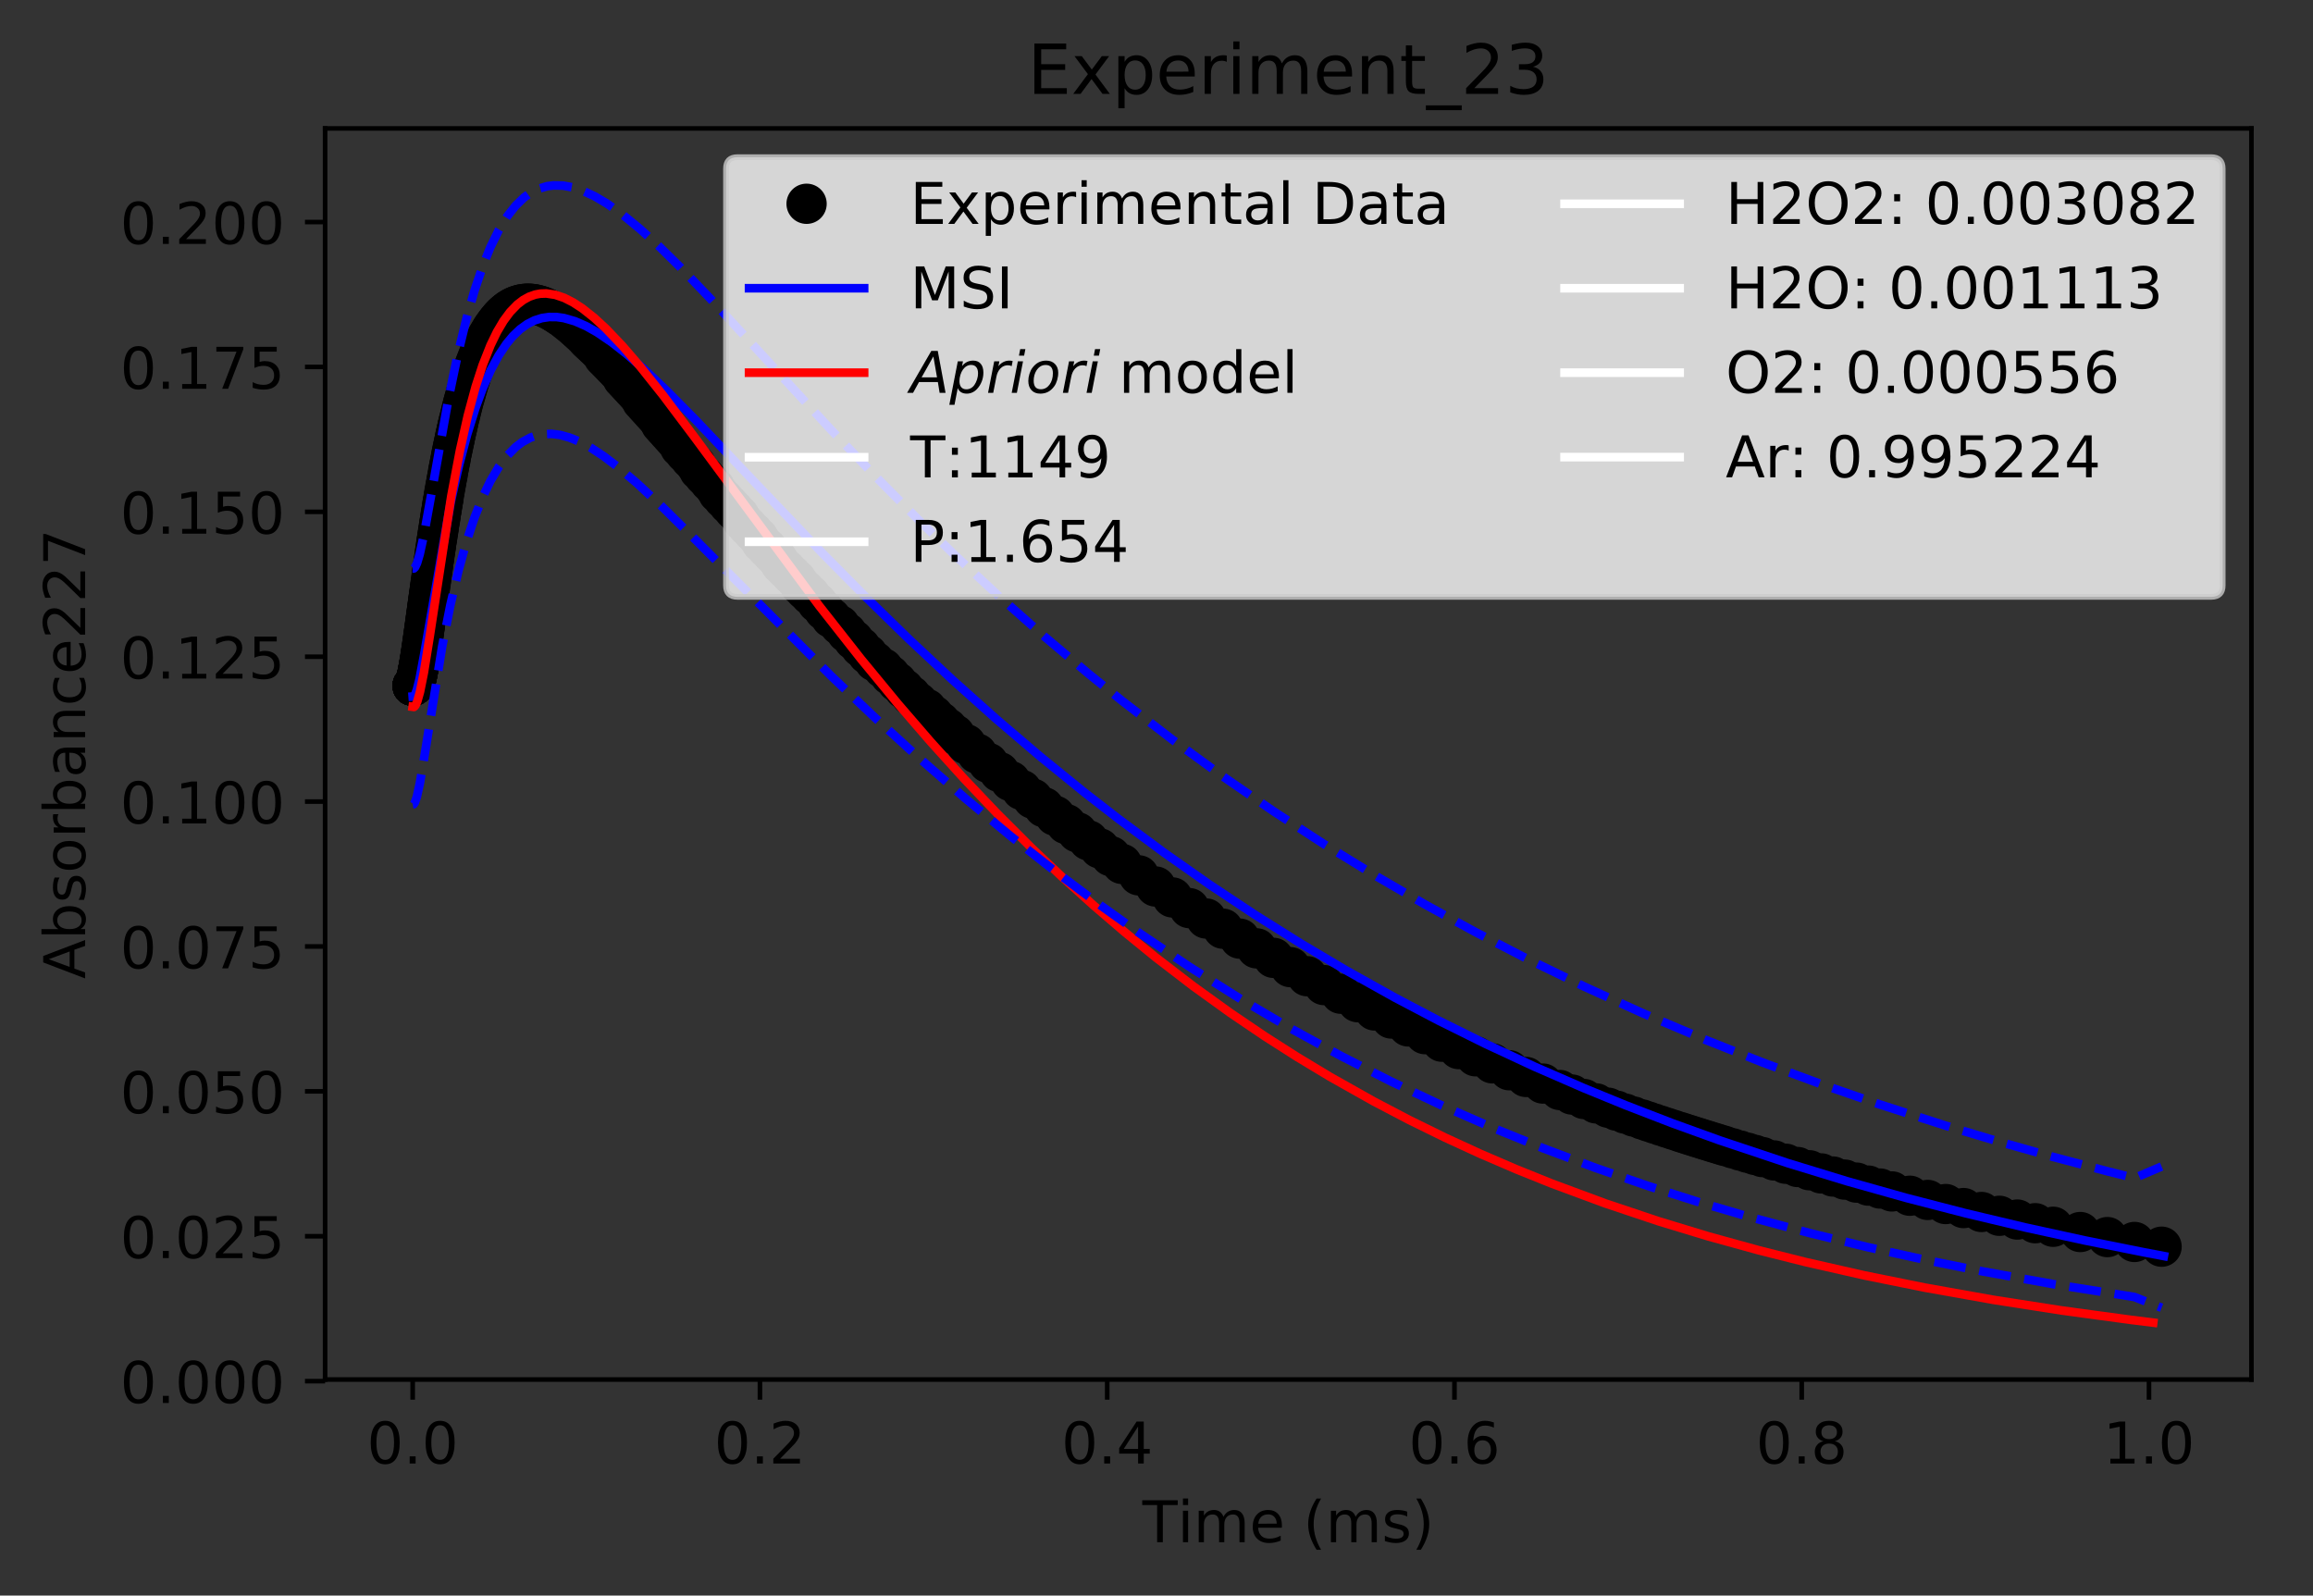 <?xml version="1.0" encoding="utf-8" standalone="no"?>
<!DOCTYPE svg PUBLIC "-//W3C//DTD SVG 1.1//EN"
  "http://www.w3.org/Graphics/SVG/1.1/DTD/svg11.dtd">
<!-- Created with matplotlib (https://matplotlib.org/) -->
<svg height="277.314pt" version="1.1" viewBox="0 0 402.006 277.314" width="402.006pt" xmlns="http://www.w3.org/2000/svg" xmlns:xlink="http://www.w3.org/1999/xlink">
 <rect x="0" y="0" width="402.006" height="277.314" fill="#333333" stroke="none"/>
 <defs>
  <style type="text/css">
*{stroke-linecap:butt;stroke-linejoin:round;}
  </style>
 </defs>
 <g id="figure_1">
  <g id="patch_1">
   <path d="M 0 277.314 
L 402.006 277.314 
L 402.006 0 
L 0 0 
z
" style="fill:none;"/>
  </g>
  <g id="axes_1">
   <g id="patch_2">
    <path d="M 56.506 239.758 
L 391.306 239.758 
L 391.306 22.318 
L 56.506 22.318 
z
" style="fill:none;"/>
   </g>
   <g id="matplotlib.axis_1">
    <g id="xtick_1">
     <g id="line2d_1">
      <defs>
       <path d="M 0 0 
L 0 3.5 
" id="ma06e59d408" style="stroke:#000000;stroke-width:0.8;"/>
      </defs>
      <g>
       <use style="stroke:#000000;stroke-width:0.8;" x="71.724" xlink:href="#ma06e59d408" y="239.758"/>
      </g>
     </g>
     <g id="text_1">
      <!-- 0.0 -->
      <defs>
       <path d="M 31.781 66.406 
Q 24.172 66.406 20.328 58.906 
Q 16.5 51.422 16.5 36.375 
Q 16.5 21.391 20.328 13.891 
Q 24.172 6.391 31.781 6.391 
Q 39.453 6.391 43.281 13.891 
Q 47.125 21.391 47.125 36.375 
Q 47.125 51.422 43.281 58.906 
Q 39.453 66.406 31.781 66.406 
z
M 31.781 74.219 
Q 44.047 74.219 50.516 64.516 
Q 56.984 54.828 56.984 36.375 
Q 56.984 17.969 50.516 8.266 
Q 44.047 -1.422 31.781 -1.422 
Q 19.531 -1.422 13.062 8.266 
Q 6.594 17.969 6.594 36.375 
Q 6.594 54.828 13.062 64.516 
Q 19.531 74.219 31.781 74.219 
z
" id="DejaVuSans-48"/>
       <path d="M 10.688 12.406 
L 21 12.406 
L 21 0 
L 10.688 0 
z
" id="DejaVuSans-46"/>
      </defs>
      <g transform="translate(63.773 254.357)scale(0.1 -0.1)">
       <use xlink:href="#DejaVuSans-48"/>
       <use x="63.623" xlink:href="#DejaVuSans-46"/>
       <use x="95.41" xlink:href="#DejaVuSans-48"/>
      </g>
     </g>
    </g>
    <g id="xtick_2">
     <g id="line2d_2">
      <g>
       <use style="stroke:#000000;stroke-width:0.8;" x="132.08" xlink:href="#ma06e59d408" y="239.758"/>
      </g>
     </g>
     <g id="text_2">
      <!-- 0.2 -->
      <defs>
       <path d="M 19.188 8.297 
L 53.609 8.297 
L 53.609 0 
L 7.328 0 
L 7.328 8.297 
Q 12.938 14.109 22.625 23.891 
Q 32.328 33.688 34.812 36.531 
Q 39.547 41.844 41.422 45.531 
Q 43.312 49.219 43.312 52.781 
Q 43.312 58.594 39.234 62.25 
Q 35.156 65.922 28.609 65.922 
Q 23.969 65.922 18.812 64.312 
Q 13.672 62.703 7.812 59.422 
L 7.812 69.391 
Q 13.766 71.781 18.938 73 
Q 24.125 74.219 28.422 74.219 
Q 39.75 74.219 46.484 68.547 
Q 53.219 62.891 53.219 53.422 
Q 53.219 48.922 51.531 44.891 
Q 49.859 40.875 45.406 35.406 
Q 44.188 33.984 37.641 27.219 
Q 31.109 20.453 19.188 8.297 
z
" id="DejaVuSans-50"/>
      </defs>
      <g transform="translate(124.128 254.357)scale(0.1 -0.1)">
       <use xlink:href="#DejaVuSans-48"/>
       <use x="63.623" xlink:href="#DejaVuSans-46"/>
       <use x="95.41" xlink:href="#DejaVuSans-50"/>
      </g>
     </g>
    </g>
    <g id="xtick_3">
     <g id="line2d_3">
      <g>
       <use style="stroke:#000000;stroke-width:0.8;" x="192.435" xlink:href="#ma06e59d408" y="239.758"/>
      </g>
     </g>
     <g id="text_3">
      <!-- 0.4 -->
      <defs>
       <path d="M 37.797 64.312 
L 12.891 25.391 
L 37.797 25.391 
z
M 35.203 72.906 
L 47.609 72.906 
L 47.609 25.391 
L 58.016 25.391 
L 58.016 17.188 
L 47.609 17.188 
L 47.609 0 
L 37.797 0 
L 37.797 17.188 
L 4.891 17.188 
L 4.891 26.703 
z
" id="DejaVuSans-52"/>
      </defs>
      <g transform="translate(184.483 254.357)scale(0.1 -0.1)">
       <use xlink:href="#DejaVuSans-48"/>
       <use x="63.623" xlink:href="#DejaVuSans-46"/>
       <use x="95.41" xlink:href="#DejaVuSans-52"/>
      </g>
     </g>
    </g>
    <g id="xtick_4">
     <g id="line2d_4">
      <g>
       <use style="stroke:#000000;stroke-width:0.8;" x="252.79" xlink:href="#ma06e59d408" y="239.758"/>
      </g>
     </g>
     <g id="text_4">
      <!-- 0.6 -->
      <defs>
       <path d="M 33.016 40.375 
Q 26.375 40.375 22.484 35.828 
Q 18.609 31.297 18.609 23.391 
Q 18.609 15.531 22.484 10.953 
Q 26.375 6.391 33.016 6.391 
Q 39.656 6.391 43.531 10.953 
Q 47.406 15.531 47.406 23.391 
Q 47.406 31.297 43.531 35.828 
Q 39.656 40.375 33.016 40.375 
z
M 52.594 71.297 
L 52.594 62.312 
Q 48.875 64.062 45.094 64.984 
Q 41.312 65.922 37.594 65.922 
Q 27.828 65.922 22.672 59.328 
Q 17.531 52.734 16.797 39.406 
Q 19.672 43.656 24.016 45.922 
Q 28.375 48.188 33.594 48.188 
Q 44.578 48.188 50.953 41.516 
Q 57.328 34.859 57.328 23.391 
Q 57.328 12.156 50.688 5.359 
Q 44.047 -1.422 33.016 -1.422 
Q 20.359 -1.422 13.672 8.266 
Q 6.984 17.969 6.984 36.375 
Q 6.984 53.656 15.188 63.938 
Q 23.391 74.219 37.203 74.219 
Q 40.922 74.219 44.703 73.484 
Q 48.484 72.75 52.594 71.297 
z
" id="DejaVuSans-54"/>
      </defs>
      <g transform="translate(244.838 254.357)scale(0.1 -0.1)">
       <use xlink:href="#DejaVuSans-48"/>
       <use x="63.623" xlink:href="#DejaVuSans-46"/>
       <use x="95.41" xlink:href="#DejaVuSans-54"/>
      </g>
     </g>
    </g>
    <g id="xtick_5">
     <g id="line2d_5">
      <g>
       <use style="stroke:#000000;stroke-width:0.8;" x="313.145" xlink:href="#ma06e59d408" y="239.758"/>
      </g>
     </g>
     <g id="text_5">
      <!-- 0.8 -->
      <defs>
       <path d="M 31.781 34.625 
Q 24.75 34.625 20.719 30.859 
Q 16.703 27.094 16.703 20.516 
Q 16.703 13.922 20.719 10.156 
Q 24.75 6.391 31.781 6.391 
Q 38.812 6.391 42.859 10.172 
Q 46.922 13.969 46.922 20.516 
Q 46.922 27.094 42.891 30.859 
Q 38.875 34.625 31.781 34.625 
z
M 21.922 38.812 
Q 15.578 40.375 12.031 44.719 
Q 8.5 49.078 8.5 55.328 
Q 8.5 64.062 14.719 69.141 
Q 20.953 74.219 31.781 74.219 
Q 42.672 74.219 48.875 69.141 
Q 55.078 64.062 55.078 55.328 
Q 55.078 49.078 51.531 44.719 
Q 48 40.375 41.703 38.812 
Q 48.828 37.156 52.797 32.312 
Q 56.781 27.484 56.781 20.516 
Q 56.781 9.906 50.312 4.234 
Q 43.844 -1.422 31.781 -1.422 
Q 19.734 -1.422 13.25 4.234 
Q 6.781 9.906 6.781 20.516 
Q 6.781 27.484 10.781 32.312 
Q 14.797 37.156 21.922 38.812 
z
M 18.312 54.391 
Q 18.312 48.734 21.844 45.562 
Q 25.391 42.391 31.781 42.391 
Q 38.141 42.391 41.719 45.562 
Q 45.312 48.734 45.312 54.391 
Q 45.312 60.062 41.719 63.234 
Q 38.141 66.406 31.781 66.406 
Q 25.391 66.406 21.844 63.234 
Q 18.312 60.062 18.312 54.391 
z
" id="DejaVuSans-56"/>
      </defs>
      <g transform="translate(305.193 254.357)scale(0.1 -0.1)">
       <use xlink:href="#DejaVuSans-48"/>
       <use x="63.623" xlink:href="#DejaVuSans-46"/>
       <use x="95.41" xlink:href="#DejaVuSans-56"/>
      </g>
     </g>
    </g>
    <g id="xtick_6">
     <g id="line2d_6">
      <g>
       <use style="stroke:#000000;stroke-width:0.8;" x="373.5" xlink:href="#ma06e59d408" y="239.758"/>
      </g>
     </g>
     <g id="text_6">
      <!-- 1.0 -->
      <defs>
       <path d="M 12.406 8.297 
L 28.516 8.297 
L 28.516 63.922 
L 10.984 60.406 
L 10.984 69.391 
L 28.422 72.906 
L 38.281 72.906 
L 38.281 8.297 
L 54.391 8.297 
L 54.391 0 
L 12.406 0 
z
" id="DejaVuSans-49"/>
      </defs>
      <g transform="translate(365.549 254.357)scale(0.1 -0.1)">
       <use xlink:href="#DejaVuSans-49"/>
       <use x="63.623" xlink:href="#DejaVuSans-46"/>
       <use x="95.41" xlink:href="#DejaVuSans-48"/>
      </g>
     </g>
    </g>
    <g id="text_7">
     <!-- Time (ms) -->
     <defs>
      <path d="M -0.297 72.906 
L 61.375 72.906 
L 61.375 64.594 
L 35.5 64.594 
L 35.5 0 
L 25.594 0 
L 25.594 64.594 
L -0.297 64.594 
z
" id="DejaVuSans-84"/>
      <path d="M 9.422 54.688 
L 18.406 54.688 
L 18.406 0 
L 9.422 0 
z
M 9.422 75.984 
L 18.406 75.984 
L 18.406 64.594 
L 9.422 64.594 
z
" id="DejaVuSans-105"/>
      <path d="M 52 44.188 
Q 55.375 50.25 60.062 53.125 
Q 64.75 56 71.094 56 
Q 79.641 56 84.281 50.016 
Q 88.922 44.047 88.922 33.016 
L 88.922 0 
L 79.891 0 
L 79.891 32.719 
Q 79.891 40.578 77.094 44.375 
Q 74.312 48.188 68.609 48.188 
Q 61.625 48.188 57.562 43.547 
Q 53.516 38.922 53.516 30.906 
L 53.516 0 
L 44.484 0 
L 44.484 32.719 
Q 44.484 40.625 41.703 44.406 
Q 38.922 48.188 33.109 48.188 
Q 26.219 48.188 22.156 43.531 
Q 18.109 38.875 18.109 30.906 
L 18.109 0 
L 9.078 0 
L 9.078 54.688 
L 18.109 54.688 
L 18.109 46.188 
Q 21.188 51.219 25.484 53.609 
Q 29.781 56 35.688 56 
Q 41.656 56 45.828 52.969 
Q 50 49.953 52 44.188 
z
" id="DejaVuSans-109"/>
      <path d="M 56.203 29.594 
L 56.203 25.203 
L 14.891 25.203 
Q 15.484 15.922 20.484 11.062 
Q 25.484 6.203 34.422 6.203 
Q 39.594 6.203 44.453 7.469 
Q 49.312 8.734 54.109 11.281 
L 54.109 2.781 
Q 49.266 0.734 44.188 -0.344 
Q 39.109 -1.422 33.891 -1.422 
Q 20.797 -1.422 13.156 6.188 
Q 5.516 13.812 5.516 26.812 
Q 5.516 40.234 12.766 48.109 
Q 20.016 56 32.328 56 
Q 43.359 56 49.781 48.891 
Q 56.203 41.797 56.203 29.594 
z
M 47.219 32.234 
Q 47.125 39.594 43.094 43.984 
Q 39.062 48.391 32.422 48.391 
Q 24.906 48.391 20.391 44.141 
Q 15.875 39.891 15.188 32.172 
z
" id="DejaVuSans-101"/>
      <path id="DejaVuSans-32"/>
      <path d="M 31 75.875 
Q 24.469 64.656 21.281 53.656 
Q 18.109 42.672 18.109 31.391 
Q 18.109 20.125 21.312 9.062 
Q 24.516 -2 31 -13.188 
L 23.188 -13.188 
Q 15.875 -1.703 12.234 9.375 
Q 8.594 20.453 8.594 31.391 
Q 8.594 42.281 12.203 53.312 
Q 15.828 64.359 23.188 75.875 
z
" id="DejaVuSans-40"/>
      <path d="M 44.281 53.078 
L 44.281 44.578 
Q 40.484 46.531 36.375 47.5 
Q 32.281 48.484 27.875 48.484 
Q 21.188 48.484 17.844 46.438 
Q 14.5 44.391 14.5 40.281 
Q 14.5 37.156 16.891 35.375 
Q 19.281 33.594 26.516 31.984 
L 29.594 31.297 
Q 39.156 29.25 43.188 25.516 
Q 47.219 21.781 47.219 15.094 
Q 47.219 7.469 41.188 3.016 
Q 35.156 -1.422 24.609 -1.422 
Q 20.219 -1.422 15.453 -0.562 
Q 10.688 0.297 5.422 2 
L 5.422 11.281 
Q 10.406 8.688 15.234 7.391 
Q 20.062 6.109 24.812 6.109 
Q 31.156 6.109 34.562 8.281 
Q 37.984 10.453 37.984 14.406 
Q 37.984 18.062 35.516 20.016 
Q 33.062 21.969 24.703 23.781 
L 21.578 24.516 
Q 13.234 26.266 9.516 29.906 
Q 5.812 33.547 5.812 39.891 
Q 5.812 47.609 11.281 51.797 
Q 16.75 56 26.812 56 
Q 31.781 56 36.172 55.266 
Q 40.578 54.547 44.281 53.078 
z
" id="DejaVuSans-115"/>
      <path d="M 8.016 75.875 
L 15.828 75.875 
Q 23.141 64.359 26.781 53.312 
Q 30.422 42.281 30.422 31.391 
Q 30.422 20.453 26.781 9.375 
Q 23.141 -1.703 15.828 -13.188 
L 8.016 -13.188 
Q 14.5 -2 17.703 9.062 
Q 20.906 20.125 20.906 31.391 
Q 20.906 42.672 17.703 53.656 
Q 14.5 64.656 8.016 75.875 
z
" id="DejaVuSans-41"/>
     </defs>
     <g transform="translate(198.553 268.035)scale(0.1 -0.1)">
      <use xlink:href="#DejaVuSans-84"/>
      <use x="61.037" xlink:href="#DejaVuSans-105"/>
      <use x="88.82" xlink:href="#DejaVuSans-109"/>
      <use x="186.232" xlink:href="#DejaVuSans-101"/>
      <use x="247.756" xlink:href="#DejaVuSans-32"/>
      <use x="279.543" xlink:href="#DejaVuSans-40"/>
      <use x="318.557" xlink:href="#DejaVuSans-109"/>
      <use x="415.969" xlink:href="#DejaVuSans-115"/>
      <use x="468.068" xlink:href="#DejaVuSans-41"/>
     </g>
    </g>
   </g>
   <g id="matplotlib.axis_2">
    <g id="ytick_1">
     <g id="line2d_7">
      <defs>
       <path d="M 0 0 
L -3.5 0 
" id="m507da1b117" style="stroke:#000000;stroke-width:0.8;"/>
      </defs>
      <g>
       <use style="stroke:#000000;stroke-width:0.8;" x="56.506" xlink:href="#m507da1b117" y="240.038"/>
      </g>
     </g>
     <g id="text_8">
      <!-- 0.000 -->
      <g transform="translate(20.878 243.837)scale(0.1 -0.1)">
       <use xlink:href="#DejaVuSans-48"/>
       <use x="63.623" xlink:href="#DejaVuSans-46"/>
       <use x="95.41" xlink:href="#DejaVuSans-48"/>
       <use x="159.033" xlink:href="#DejaVuSans-48"/>
       <use x="222.656" xlink:href="#DejaVuSans-48"/>
      </g>
     </g>
    </g>
    <g id="ytick_2">
     <g id="line2d_8">
      <g>
       <use style="stroke:#000000;stroke-width:0.8;" x="56.506" xlink:href="#m507da1b117" y="214.858"/>
      </g>
     </g>
     <g id="text_9">
      <!-- 0.025 -->
      <defs>
       <path d="M 10.797 72.906 
L 49.516 72.906 
L 49.516 64.594 
L 19.828 64.594 
L 19.828 46.734 
Q 21.969 47.469 24.109 47.828 
Q 26.266 48.188 28.422 48.188 
Q 40.625 48.188 47.75 41.5 
Q 54.891 34.812 54.891 23.391 
Q 54.891 11.625 47.562 5.094 
Q 40.234 -1.422 26.906 -1.422 
Q 22.312 -1.422 17.547 -0.641 
Q 12.797 0.141 7.719 1.703 
L 7.719 11.625 
Q 12.109 9.234 16.797 8.062 
Q 21.484 6.891 26.703 6.891 
Q 35.156 6.891 40.078 11.328 
Q 45.016 15.766 45.016 23.391 
Q 45.016 31 40.078 35.438 
Q 35.156 39.891 26.703 39.891 
Q 22.75 39.891 18.812 39.016 
Q 14.891 38.141 10.797 36.281 
z
" id="DejaVuSans-53"/>
      </defs>
      <g transform="translate(20.878 218.657)scale(0.1 -0.1)">
       <use xlink:href="#DejaVuSans-48"/>
       <use x="63.623" xlink:href="#DejaVuSans-46"/>
       <use x="95.41" xlink:href="#DejaVuSans-48"/>
       <use x="159.033" xlink:href="#DejaVuSans-50"/>
       <use x="222.656" xlink:href="#DejaVuSans-53"/>
      </g>
     </g>
    </g>
    <g id="ytick_3">
     <g id="line2d_9">
      <g>
       <use style="stroke:#000000;stroke-width:0.8;" x="56.506" xlink:href="#m507da1b117" y="189.677"/>
      </g>
     </g>
     <g id="text_10">
      <!-- 0.050 -->
      <g transform="translate(20.878 193.476)scale(0.1 -0.1)">
       <use xlink:href="#DejaVuSans-48"/>
       <use x="63.623" xlink:href="#DejaVuSans-46"/>
       <use x="95.41" xlink:href="#DejaVuSans-48"/>
       <use x="159.033" xlink:href="#DejaVuSans-53"/>
       <use x="222.656" xlink:href="#DejaVuSans-48"/>
      </g>
     </g>
    </g>
    <g id="ytick_4">
     <g id="line2d_10">
      <g>
       <use style="stroke:#000000;stroke-width:0.8;" x="56.506" xlink:href="#m507da1b117" y="164.497"/>
      </g>
     </g>
     <g id="text_11">
      <!-- 0.075 -->
      <defs>
       <path d="M 8.203 72.906 
L 55.078 72.906 
L 55.078 68.703 
L 28.609 0 
L 18.312 0 
L 43.219 64.594 
L 8.203 64.594 
z
" id="DejaVuSans-55"/>
      </defs>
      <g transform="translate(20.878 168.296)scale(0.1 -0.1)">
       <use xlink:href="#DejaVuSans-48"/>
       <use x="63.623" xlink:href="#DejaVuSans-46"/>
       <use x="95.41" xlink:href="#DejaVuSans-48"/>
       <use x="159.033" xlink:href="#DejaVuSans-55"/>
       <use x="222.656" xlink:href="#DejaVuSans-53"/>
      </g>
     </g>
    </g>
    <g id="ytick_5">
     <g id="line2d_11">
      <g>
       <use style="stroke:#000000;stroke-width:0.8;" x="56.506" xlink:href="#m507da1b117" y="139.316"/>
      </g>
     </g>
     <g id="text_12">
      <!-- 0.100 -->
      <g transform="translate(20.878 143.115)scale(0.1 -0.1)">
       <use xlink:href="#DejaVuSans-48"/>
       <use x="63.623" xlink:href="#DejaVuSans-46"/>
       <use x="95.41" xlink:href="#DejaVuSans-49"/>
       <use x="159.033" xlink:href="#DejaVuSans-48"/>
       <use x="222.656" xlink:href="#DejaVuSans-48"/>
      </g>
     </g>
    </g>
    <g id="ytick_6">
     <g id="line2d_12">
      <g>
       <use style="stroke:#000000;stroke-width:0.8;" x="56.506" xlink:href="#m507da1b117" y="114.136"/>
      </g>
     </g>
     <g id="text_13">
      <!-- 0.125 -->
      <g transform="translate(20.878 117.935)scale(0.1 -0.1)">
       <use xlink:href="#DejaVuSans-48"/>
       <use x="63.623" xlink:href="#DejaVuSans-46"/>
       <use x="95.41" xlink:href="#DejaVuSans-49"/>
       <use x="159.033" xlink:href="#DejaVuSans-50"/>
       <use x="222.656" xlink:href="#DejaVuSans-53"/>
      </g>
     </g>
    </g>
    <g id="ytick_7">
     <g id="line2d_13">
      <g>
       <use style="stroke:#000000;stroke-width:0.8;" x="56.506" xlink:href="#m507da1b117" y="88.955"/>
      </g>
     </g>
     <g id="text_14">
      <!-- 0.150 -->
      <g transform="translate(20.878 92.754)scale(0.1 -0.1)">
       <use xlink:href="#DejaVuSans-48"/>
       <use x="63.623" xlink:href="#DejaVuSans-46"/>
       <use x="95.41" xlink:href="#DejaVuSans-49"/>
       <use x="159.033" xlink:href="#DejaVuSans-53"/>
       <use x="222.656" xlink:href="#DejaVuSans-48"/>
      </g>
     </g>
    </g>
    <g id="ytick_8">
     <g id="line2d_14">
      <g>
       <use style="stroke:#000000;stroke-width:0.8;" x="56.506" xlink:href="#m507da1b117" y="63.775"/>
      </g>
     </g>
     <g id="text_15">
      <!-- 0.175 -->
      <g transform="translate(20.878 67.574)scale(0.1 -0.1)">
       <use xlink:href="#DejaVuSans-48"/>
       <use x="63.623" xlink:href="#DejaVuSans-46"/>
       <use x="95.41" xlink:href="#DejaVuSans-49"/>
       <use x="159.033" xlink:href="#DejaVuSans-55"/>
       <use x="222.656" xlink:href="#DejaVuSans-53"/>
      </g>
     </g>
    </g>
    <g id="ytick_9">
     <g id="line2d_15">
      <g>
       <use style="stroke:#000000;stroke-width:0.8;" x="56.506" xlink:href="#m507da1b117" y="38.594"/>
      </g>
     </g>
     <g id="text_16">
      <!-- 0.200 -->
      <g transform="translate(20.878 42.393)scale(0.1 -0.1)">
       <use xlink:href="#DejaVuSans-48"/>
       <use x="63.623" xlink:href="#DejaVuSans-46"/>
       <use x="95.41" xlink:href="#DejaVuSans-50"/>
       <use x="159.033" xlink:href="#DejaVuSans-48"/>
       <use x="222.656" xlink:href="#DejaVuSans-48"/>
      </g>
     </g>
    </g>
    <g id="text_17">
     <!-- Absorbance227 -->
     <defs>
      <path d="M 34.188 63.188 
L 20.797 26.906 
L 47.609 26.906 
z
M 28.609 72.906 
L 39.797 72.906 
L 67.578 0 
L 57.328 0 
L 50.688 18.703 
L 17.828 18.703 
L 11.188 0 
L 0.781 0 
z
" id="DejaVuSans-65"/>
      <path d="M 48.688 27.297 
Q 48.688 37.203 44.609 42.844 
Q 40.531 48.484 33.406 48.484 
Q 26.266 48.484 22.188 42.844 
Q 18.109 37.203 18.109 27.297 
Q 18.109 17.391 22.188 11.75 
Q 26.266 6.109 33.406 6.109 
Q 40.531 6.109 44.609 11.75 
Q 48.688 17.391 48.688 27.297 
z
M 18.109 46.391 
Q 20.953 51.266 25.266 53.625 
Q 29.594 56 35.594 56 
Q 45.562 56 51.781 48.094 
Q 58.016 40.188 58.016 27.297 
Q 58.016 14.406 51.781 6.484 
Q 45.562 -1.422 35.594 -1.422 
Q 29.594 -1.422 25.266 0.953 
Q 20.953 3.328 18.109 8.203 
L 18.109 0 
L 9.078 0 
L 9.078 75.984 
L 18.109 75.984 
z
" id="DejaVuSans-98"/>
      <path d="M 30.609 48.391 
Q 23.391 48.391 19.188 42.75 
Q 14.984 37.109 14.984 27.297 
Q 14.984 17.484 19.156 11.844 
Q 23.344 6.203 30.609 6.203 
Q 37.797 6.203 41.984 11.859 
Q 46.188 17.531 46.188 27.297 
Q 46.188 37.016 41.984 42.703 
Q 37.797 48.391 30.609 48.391 
z
M 30.609 56 
Q 42.328 56 49.016 48.375 
Q 55.719 40.766 55.719 27.297 
Q 55.719 13.875 49.016 6.219 
Q 42.328 -1.422 30.609 -1.422 
Q 18.844 -1.422 12.172 6.219 
Q 5.516 13.875 5.516 27.297 
Q 5.516 40.766 12.172 48.375 
Q 18.844 56 30.609 56 
z
" id="DejaVuSans-111"/>
      <path d="M 41.109 46.297 
Q 39.594 47.172 37.812 47.578 
Q 36.031 48 33.891 48 
Q 26.266 48 22.188 43.047 
Q 18.109 38.094 18.109 28.812 
L 18.109 0 
L 9.078 0 
L 9.078 54.688 
L 18.109 54.688 
L 18.109 46.188 
Q 20.953 51.172 25.484 53.578 
Q 30.031 56 36.531 56 
Q 37.453 56 38.578 55.875 
Q 39.703 55.766 41.062 55.516 
z
" id="DejaVuSans-114"/>
      <path d="M 34.281 27.484 
Q 23.391 27.484 19.188 25 
Q 14.984 22.516 14.984 16.5 
Q 14.984 11.719 18.141 8.906 
Q 21.297 6.109 26.703 6.109 
Q 34.188 6.109 38.703 11.406 
Q 43.219 16.703 43.219 25.484 
L 43.219 27.484 
z
M 52.203 31.203 
L 52.203 0 
L 43.219 0 
L 43.219 8.297 
Q 40.141 3.328 35.547 0.953 
Q 30.953 -1.422 24.312 -1.422 
Q 15.922 -1.422 10.953 3.297 
Q 6 8.016 6 15.922 
Q 6 25.141 12.172 29.828 
Q 18.359 34.516 30.609 34.516 
L 43.219 34.516 
L 43.219 35.406 
Q 43.219 41.609 39.141 45 
Q 35.062 48.391 27.688 48.391 
Q 23 48.391 18.547 47.266 
Q 14.109 46.141 10.016 43.891 
L 10.016 52.203 
Q 14.938 54.109 19.578 55.047 
Q 24.219 56 28.609 56 
Q 40.484 56 46.344 49.844 
Q 52.203 43.703 52.203 31.203 
z
" id="DejaVuSans-97"/>
      <path d="M 54.891 33.016 
L 54.891 0 
L 45.906 0 
L 45.906 32.719 
Q 45.906 40.484 42.875 44.328 
Q 39.844 48.188 33.797 48.188 
Q 26.516 48.188 22.312 43.547 
Q 18.109 38.922 18.109 30.906 
L 18.109 0 
L 9.078 0 
L 9.078 54.688 
L 18.109 54.688 
L 18.109 46.188 
Q 21.344 51.125 25.703 53.562 
Q 30.078 56 35.797 56 
Q 45.219 56 50.047 50.172 
Q 54.891 44.344 54.891 33.016 
z
" id="DejaVuSans-110"/>
      <path d="M 48.781 52.594 
L 48.781 44.188 
Q 44.969 46.297 41.141 47.344 
Q 37.312 48.391 33.406 48.391 
Q 24.656 48.391 19.812 42.844 
Q 14.984 37.312 14.984 27.297 
Q 14.984 17.281 19.812 11.734 
Q 24.656 6.203 33.406 6.203 
Q 37.312 6.203 41.141 7.25 
Q 44.969 8.297 48.781 10.406 
L 48.781 2.094 
Q 45.016 0.344 40.984 -0.531 
Q 36.969 -1.422 32.422 -1.422 
Q 20.062 -1.422 12.781 6.344 
Q 5.516 14.109 5.516 27.297 
Q 5.516 40.672 12.859 48.328 
Q 20.219 56 33.016 56 
Q 37.156 56 41.109 55.141 
Q 45.062 54.297 48.781 52.594 
z
" id="DejaVuSans-99"/>
     </defs>
     <g transform="translate(14.798 170.129)rotate(-90)scale(0.1 -0.1)">
      <use xlink:href="#DejaVuSans-65"/>
      <use x="68.408" xlink:href="#DejaVuSans-98"/>
      <use x="131.885" xlink:href="#DejaVuSans-115"/>
      <use x="183.984" xlink:href="#DejaVuSans-111"/>
      <use x="245.166" xlink:href="#DejaVuSans-114"/>
      <use x="286.279" xlink:href="#DejaVuSans-98"/>
      <use x="349.756" xlink:href="#DejaVuSans-97"/>
      <use x="411.035" xlink:href="#DejaVuSans-110"/>
      <use x="474.414" xlink:href="#DejaVuSans-99"/>
      <use x="529.395" xlink:href="#DejaVuSans-101"/>
      <use x="590.918" xlink:href="#DejaVuSans-50"/>
      <use x="654.541" xlink:href="#DejaVuSans-50"/>
      <use x="718.164" xlink:href="#DejaVuSans-55"/>
     </g>
    </g>
   </g>
   <g id="line2d_16">
    <defs>
     <path d="M 0 3 
C 0.796 3 1.559 2.684 2.121 2.121 
C 2.684 1.559 3 0.796 3 0 
C 3 -0.796 2.684 -1.559 2.121 -2.121 
C 1.559 -2.684 0.796 -3 0 -3 
C -0.796 -3 -1.559 -2.684 -2.121 -2.121 
C -2.684 -1.559 -3 -0.796 -3 0 
C -3 0.796 -2.684 1.559 -2.121 2.121 
C -1.559 2.684 -0.796 3 0 3 
z
" id="ma74023dffc" style="stroke:#000000;"/>
    </defs>
    <g clip-path="url(#p7713c2027a)">
     <use style="stroke:#000000;" x="71.724" xlink:href="#ma74023dffc" y="119.177"/>
     <use style="stroke:#000000;" x="71.724" xlink:href="#ma74023dffc" y="119.177"/>
     <use style="stroke:#000000;" x="71.724" xlink:href="#ma74023dffc" y="119.177"/>
     <use style="stroke:#000000;" x="71.724" xlink:href="#ma74023dffc" y="119.177"/>
     <use style="stroke:#000000;" x="71.724" xlink:href="#ma74023dffc" y="119.177"/>
     <use style="stroke:#000000;" x="71.725" xlink:href="#ma74023dffc" y="119.177"/>
     <use style="stroke:#000000;" x="71.725" xlink:href="#ma74023dffc" y="119.177"/>
     <use style="stroke:#000000;" x="71.725" xlink:href="#ma74023dffc" y="119.177"/>
     <use style="stroke:#000000;" x="71.725" xlink:href="#ma74023dffc" y="119.178"/>
     <use style="stroke:#000000;" x="71.725" xlink:href="#ma74023dffc" y="119.178"/>
     <use style="stroke:#000000;" x="71.725" xlink:href="#ma74023dffc" y="119.178"/>
     <use style="stroke:#000000;" x="71.726" xlink:href="#ma74023dffc" y="119.178"/>
     <use style="stroke:#000000;" x="71.726" xlink:href="#ma74023dffc" y="119.179"/>
     <use style="stroke:#000000;" x="71.727" xlink:href="#ma74023dffc" y="119.179"/>
     <use style="stroke:#000000;" x="71.727" xlink:href="#ma74023dffc" y="119.179"/>
     <use style="stroke:#000000;" x="71.728" xlink:href="#ma74023dffc" y="119.18"/>
     <use style="stroke:#000000;" x="71.729" xlink:href="#ma74023dffc" y="119.18"/>
     <use style="stroke:#000000;" x="71.73" xlink:href="#ma74023dffc" y="119.18"/>
     <use style="stroke:#000000;" x="71.73" xlink:href="#ma74023dffc" y="119.181"/>
     <use style="stroke:#000000;" x="71.732" xlink:href="#ma74023dffc" y="119.182"/>
     <use style="stroke:#000000;" x="71.734" xlink:href="#ma74023dffc" y="119.183"/>
     <use style="stroke:#000000;" x="71.737" xlink:href="#ma74023dffc" y="119.184"/>
     <use style="stroke:#000000;" x="71.741" xlink:href="#ma74023dffc" y="119.186"/>
     <use style="stroke:#000000;" x="71.744" xlink:href="#ma74023dffc" y="119.187"/>
     <use style="stroke:#000000;" x="71.748" xlink:href="#ma74023dffc" y="119.189"/>
     <use style="stroke:#000000;" x="71.751" xlink:href="#ma74023dffc" y="119.19"/>
     <use style="stroke:#000000;" x="71.757" xlink:href="#ma74023dffc" y="119.192"/>
     <use style="stroke:#000000;" x="71.763" xlink:href="#ma74023dffc" y="119.193"/>
     <use style="stroke:#000000;" x="71.769" xlink:href="#ma74023dffc" y="119.194"/>
     <use style="stroke:#000000;" x="71.775" xlink:href="#ma74023dffc" y="119.195"/>
     <use style="stroke:#000000;" x="71.781" xlink:href="#ma74023dffc" y="119.196"/>
     <use style="stroke:#000000;" x="71.792" xlink:href="#ma74023dffc" y="119.196"/>
     <use style="stroke:#000000;" x="71.802" xlink:href="#ma74023dffc" y="119.195"/>
     <use style="stroke:#000000;" x="71.82" xlink:href="#ma74023dffc" y="119.191"/>
     <use style="stroke:#000000;" x="71.838" xlink:href="#ma74023dffc" y="119.184"/>
     <use style="stroke:#000000;" x="71.85" xlink:href="#ma74023dffc" y="119.177"/>
     <use style="stroke:#000000;" x="71.862" xlink:href="#ma74023dffc" y="119.17"/>
     <use style="stroke:#000000;" x="71.874" xlink:href="#ma74023dffc" y="119.16"/>
     <use style="stroke:#000000;" x="71.887" xlink:href="#ma74023dffc" y="119.15"/>
     <use style="stroke:#000000;" x="71.899" xlink:href="#ma74023dffc" y="119.137"/>
     <use style="stroke:#000000;" x="71.911" xlink:href="#ma74023dffc" y="119.124"/>
     <use style="stroke:#000000;" x="71.923" xlink:href="#ma74023dffc" y="119.11"/>
     <use style="stroke:#000000;" x="71.944" xlink:href="#ma74023dffc" y="119.085"/>
     <use style="stroke:#000000;" x="71.963" xlink:href="#ma74023dffc" y="119.056"/>
     <use style="stroke:#000000;" x="71.983" xlink:href="#ma74023dffc" y="119.024"/>
     <use style="stroke:#000000;" x="72.003" xlink:href="#ma74023dffc" y="118.988"/>
     <use style="stroke:#000000;" x="72.023" xlink:href="#ma74023dffc" y="118.95"/>
     <use style="stroke:#000000;" x="72.044" xlink:href="#ma74023dffc" y="118.909"/>
     <use style="stroke:#000000;" x="72.062" xlink:href="#ma74023dffc" y="118.864"/>
     <use style="stroke:#000000;" x="72.093" xlink:href="#ma74023dffc" y="118.792"/>
     <use style="stroke:#000000;" x="72.123" xlink:href="#ma74023dffc" y="118.714"/>
     <use style="stroke:#000000;" x="72.153" xlink:href="#ma74023dffc" y="118.631"/>
     <use style="stroke:#000000;" x="72.183" xlink:href="#ma74023dffc" y="118.54"/>
     <use style="stroke:#000000;" x="72.213" xlink:href="#ma74023dffc" y="118.445"/>
     <use style="stroke:#000000;" x="72.243" xlink:href="#ma74023dffc" y="118.345"/>
     <use style="stroke:#000000;" x="72.274" xlink:href="#ma74023dffc" y="118.238"/>
     <use style="stroke:#000000;" x="72.304" xlink:href="#ma74023dffc" y="118.127"/>
     <use style="stroke:#000000;" x="72.334" xlink:href="#ma74023dffc" y="118.011"/>
     <use style="stroke:#000000;" x="72.364" xlink:href="#ma74023dffc" y="117.891"/>
     <use style="stroke:#000000;" x="72.394" xlink:href="#ma74023dffc" y="117.766"/>
     <use style="stroke:#000000;" x="72.425" xlink:href="#ma74023dffc" y="117.637"/>
     <use style="stroke:#000000;" x="72.455" xlink:href="#ma74023dffc" y="117.503"/>
     <use style="stroke:#000000;" x="72.485" xlink:href="#ma74023dffc" y="117.365"/>
     <use style="stroke:#000000;" x="72.515" xlink:href="#ma74023dffc" y="117.223"/>
     <use style="stroke:#000000;" x="72.545" xlink:href="#ma74023dffc" y="117.078"/>
     <use style="stroke:#000000;" x="72.575" xlink:href="#ma74023dffc" y="116.929"/>
     <use style="stroke:#000000;" x="72.606" xlink:href="#ma74023dffc" y="116.776"/>
     <use style="stroke:#000000;" x="72.636" xlink:href="#ma74023dffc" y="116.62"/>
     <use style="stroke:#000000;" x="72.666" xlink:href="#ma74023dffc" y="116.46"/>
     <use style="stroke:#000000;" x="72.696" xlink:href="#ma74023dffc" y="116.298"/>
     <use style="stroke:#000000;" x="72.726" xlink:href="#ma74023dffc" y="116.133"/>
     <use style="stroke:#000000;" x="72.757" xlink:href="#ma74023dffc" y="115.965"/>
     <use style="stroke:#000000;" x="72.787" xlink:href="#ma74023dffc" y="115.793"/>
     <use style="stroke:#000000;" x="72.817" xlink:href="#ma74023dffc" y="115.62"/>
     <use style="stroke:#000000;" x="72.844" xlink:href="#ma74023dffc" y="115.444"/>
     <use style="stroke:#000000;" x="72.889" xlink:href="#ma74023dffc" y="115.173"/>
     <use style="stroke:#000000;" x="72.938" xlink:href="#ma74023dffc" y="114.898"/>
     <use style="stroke:#000000;" x="72.983" xlink:href="#ma74023dffc" y="114.618"/>
     <use style="stroke:#000000;" x="73.028" xlink:href="#ma74023dffc" y="114.333"/>
     <use style="stroke:#000000;" x="73.073" xlink:href="#ma74023dffc" y="114.043"/>
     <use style="stroke:#000000;" x="73.119" xlink:href="#ma74023dffc" y="113.75"/>
     <use style="stroke:#000000;" x="73.164" xlink:href="#ma74023dffc" y="113.453"/>
     <use style="stroke:#000000;" x="73.209" xlink:href="#ma74023dffc" y="113.152"/>
     <use style="stroke:#000000;" x="73.254" xlink:href="#ma74023dffc" y="112.848"/>
     <use style="stroke:#000000;" x="73.3" xlink:href="#ma74023dffc" y="112.541"/>
     <use style="stroke:#000000;" x="73.345" xlink:href="#ma74023dffc" y="112.231"/>
     <use style="stroke:#000000;" x="73.39" xlink:href="#ma74023dffc" y="111.918"/>
     <use style="stroke:#000000;" x="73.436" xlink:href="#ma74023dffc" y="111.602"/>
     <use style="stroke:#000000;" x="73.481" xlink:href="#ma74023dffc" y="111.285"/>
     <use style="stroke:#000000;" x="73.526" xlink:href="#ma74023dffc" y="110.966"/>
     <use style="stroke:#000000;" x="73.571" xlink:href="#ma74023dffc" y="110.645"/>
     <use style="stroke:#000000;" x="73.617" xlink:href="#ma74023dffc" y="110.321"/>
     <use style="stroke:#000000;" x="73.662" xlink:href="#ma74023dffc" y="109.997"/>
     <use style="stroke:#000000;" x="73.707" xlink:href="#ma74023dffc" y="109.671"/>
     <use style="stroke:#000000;" x="73.752" xlink:href="#ma74023dffc" y="109.343"/>
     <use style="stroke:#000000;" x="73.798" xlink:href="#ma74023dffc" y="109.015"/>
     <use style="stroke:#000000;" x="73.843" xlink:href="#ma74023dffc" y="108.686"/>
     <use style="stroke:#000000;" x="73.888" xlink:href="#ma74023dffc" y="108.355"/>
     <use style="stroke:#000000;" x="73.933" xlink:href="#ma74023dffc" y="108.024"/>
     <use style="stroke:#000000;" x="73.979" xlink:href="#ma74023dffc" y="107.691"/>
     <use style="stroke:#000000;" x="74.024" xlink:href="#ma74023dffc" y="107.359"/>
     <use style="stroke:#000000;" x="74.069" xlink:href="#ma74023dffc" y="107.027"/>
     <use style="stroke:#000000;" x="74.114" xlink:href="#ma74023dffc" y="106.693"/>
     <use style="stroke:#000000;" x="74.16" xlink:href="#ma74023dffc" y="106.36"/>
     <use style="stroke:#000000;" x="74.205" xlink:href="#ma74023dffc" y="106.026"/>
     <use style="stroke:#000000;" x="74.25" xlink:href="#ma74023dffc" y="105.692"/>
     <use style="stroke:#000000;" x="74.296" xlink:href="#ma74023dffc" y="105.359"/>
     <use style="stroke:#000000;" x="74.341" xlink:href="#ma74023dffc" y="105.025"/>
     <use style="stroke:#000000;" x="74.386" xlink:href="#ma74023dffc" y="104.692"/>
     <use style="stroke:#000000;" x="74.431" xlink:href="#ma74023dffc" y="104.359"/>
     <use style="stroke:#000000;" x="74.477" xlink:href="#ma74023dffc" y="104.025"/>
     <use style="stroke:#000000;" x="74.522" xlink:href="#ma74023dffc" y="103.693"/>
     <use style="stroke:#000000;" x="74.567" xlink:href="#ma74023dffc" y="103.36"/>
     <use style="stroke:#000000;" x="74.612" xlink:href="#ma74023dffc" y="103.029"/>
     <use style="stroke:#000000;" x="74.679" xlink:href="#ma74023dffc" y="102.532"/>
     <use style="stroke:#000000;" x="74.742" xlink:href="#ma74023dffc" y="102.037"/>
     <use style="stroke:#000000;" x="74.803" xlink:href="#ma74023dffc" y="101.542"/>
     <use style="stroke:#000000;" x="74.893" xlink:href="#ma74023dffc" y="101.051"/>
     <use style="stroke:#000000;" x="74.953" xlink:href="#ma74023dffc" y="100.56"/>
     <use style="stroke:#000000;" x="75.014" xlink:href="#ma74023dffc" y="100.071"/>
     <use style="stroke:#000000;" x="75.074" xlink:href="#ma74023dffc" y="99.584"/>
     <use style="stroke:#000000;" x="75.165" xlink:href="#ma74023dffc" y="99.1"/>
     <use style="stroke:#000000;" x="75.225" xlink:href="#ma74023dffc" y="98.617"/>
     <use style="stroke:#000000;" x="75.285" xlink:href="#ma74023dffc" y="98.138"/>
     <use style="stroke:#000000;" x="75.346" xlink:href="#ma74023dffc" y="97.66"/>
     <use style="stroke:#000000;" x="75.436" xlink:href="#ma74023dffc" y="97.185"/>
     <use style="stroke:#000000;" x="75.497" xlink:href="#ma74023dffc" y="96.713"/>
     <use style="stroke:#000000;" x="75.557" xlink:href="#ma74023dffc" y="96.242"/>
     <use style="stroke:#000000;" x="75.617" xlink:href="#ma74023dffc" y="95.775"/>
     <use style="stroke:#000000;" x="75.708" xlink:href="#ma74023dffc" y="95.311"/>
     <use style="stroke:#000000;" x="75.768" xlink:href="#ma74023dffc" y="94.848"/>
     <use style="stroke:#000000;" x="75.829" xlink:href="#ma74023dffc" y="94.389"/>
     <use style="stroke:#000000;" x="75.889" xlink:href="#ma74023dffc" y="93.933"/>
     <use style="stroke:#000000;" x="75.979" xlink:href="#ma74023dffc" y="93.48"/>
     <use style="stroke:#000000;" x="76.04" xlink:href="#ma74023dffc" y="93.029"/>
     <use style="stroke:#000000;" x="76.1" xlink:href="#ma74023dffc" y="92.582"/>
     <use style="stroke:#000000;" x="76.191" xlink:href="#ma74023dffc" y="92.137"/>
     <use style="stroke:#000000;" x="76.251" xlink:href="#ma74023dffc" y="91.696"/>
     <use style="stroke:#000000;" x="76.311" xlink:href="#ma74023dffc" y="91.258"/>
     <use style="stroke:#000000;" x="76.372" xlink:href="#ma74023dffc" y="90.821"/>
     <use style="stroke:#000000;" x="76.462" xlink:href="#ma74023dffc" y="90.389"/>
     <use style="stroke:#000000;" x="76.523" xlink:href="#ma74023dffc" y="89.96"/>
     <use style="stroke:#000000;" x="76.583" xlink:href="#ma74023dffc" y="89.533"/>
     <use style="stroke:#000000;" x="76.643" xlink:href="#ma74023dffc" y="89.11"/>
     <use style="stroke:#000000;" x="76.734" xlink:href="#ma74023dffc" y="88.69"/>
     <use style="stroke:#000000;" x="76.794" xlink:href="#ma74023dffc" y="88.273"/>
     <use style="stroke:#000000;" x="76.855" xlink:href="#ma74023dffc" y="87.859"/>
     <use style="stroke:#000000;" x="76.915" xlink:href="#ma74023dffc" y="87.448"/>
     <use style="stroke:#000000;" x="77.006" xlink:href="#ma74023dffc" y="87.04"/>
     <use style="stroke:#000000;" x="77.066" xlink:href="#ma74023dffc" y="86.635"/>
     <use style="stroke:#000000;" x="77.126" xlink:href="#ma74023dffc" y="86.235"/>
     <use style="stroke:#000000;" x="77.217" xlink:href="#ma74023dffc" y="85.631"/>
     <use style="stroke:#000000;" x="77.337" xlink:href="#ma74023dffc" y="85.035"/>
     <use style="stroke:#000000;" x="77.428" xlink:href="#ma74023dffc" y="84.447"/>
     <use style="stroke:#000000;" x="77.549" xlink:href="#ma74023dffc" y="83.865"/>
     <use style="stroke:#000000;" x="77.639" xlink:href="#ma74023dffc" y="83.29"/>
     <use style="stroke:#000000;" x="77.76" xlink:href="#ma74023dffc" y="82.722"/>
     <use style="stroke:#000000;" x="77.85" xlink:href="#ma74023dffc" y="82.162"/>
     <use style="stroke:#000000;" x="77.941" xlink:href="#ma74023dffc" y="81.609"/>
     <use style="stroke:#000000;" x="78.062" xlink:href="#ma74023dffc" y="81.062"/>
     <use style="stroke:#000000;" x="78.152" xlink:href="#ma74023dffc" y="80.523"/>
     <use style="stroke:#000000;" x="78.273" xlink:href="#ma74023dffc" y="79.99"/>
     <use style="stroke:#000000;" x="78.363" xlink:href="#ma74023dffc" y="79.464"/>
     <use style="stroke:#000000;" x="78.454" xlink:href="#ma74023dffc" y="78.945"/>
     <use style="stroke:#000000;" x="78.575" xlink:href="#ma74023dffc" y="78.434"/>
     <use style="stroke:#000000;" x="78.665" xlink:href="#ma74023dffc" y="77.928"/>
     <use style="stroke:#000000;" x="78.786" xlink:href="#ma74023dffc" y="77.429"/>
     <use style="stroke:#000000;" x="78.877" xlink:href="#ma74023dffc" y="76.937"/>
     <use style="stroke:#000000;" x="78.997" xlink:href="#ma74023dffc" y="76.451"/>
     <use style="stroke:#000000;" x="79.088" xlink:href="#ma74023dffc" y="75.973"/>
     <use style="stroke:#000000;" x="79.178" xlink:href="#ma74023dffc" y="75.501"/>
     <use style="stroke:#000000;" x="79.299" xlink:href="#ma74023dffc" y="75.035"/>
     <use style="stroke:#000000;" x="79.39" xlink:href="#ma74023dffc" y="74.576"/>
     <use style="stroke:#000000;" x="79.51" xlink:href="#ma74023dffc" y="74.123"/>
     <use style="stroke:#000000;" x="79.601" xlink:href="#ma74023dffc" y="73.676"/>
     <use style="stroke:#000000;" x="79.691" xlink:href="#ma74023dffc" y="73.235"/>
     <use style="stroke:#000000;" x="79.872" xlink:href="#ma74023dffc" y="72.582"/>
     <use style="stroke:#000000;" x="80.023" xlink:href="#ma74023dffc" y="71.941"/>
     <use style="stroke:#000000;" x="80.174" xlink:href="#ma74023dffc" y="71.315"/>
     <use style="stroke:#000000;" x="80.325" xlink:href="#ma74023dffc" y="70.702"/>
     <use style="stroke:#000000;" x="80.476" xlink:href="#ma74023dffc" y="70.104"/>
     <use style="stroke:#000000;" x="80.627" xlink:href="#ma74023dffc" y="69.519"/>
     <use style="stroke:#000000;" x="80.808" xlink:href="#ma74023dffc" y="68.947"/>
     <use style="stroke:#000000;" x="80.959" xlink:href="#ma74023dffc" y="68.388"/>
     <use style="stroke:#000000;" x="81.11" xlink:href="#ma74023dffc" y="67.842"/>
     <use style="stroke:#000000;" x="81.261" xlink:href="#ma74023dffc" y="67.308"/>
     <use style="stroke:#000000;" x="81.411" xlink:href="#ma74023dffc" y="66.787"/>
     <use style="stroke:#000000;" x="81.562" xlink:href="#ma74023dffc" y="66.28"/>
     <use style="stroke:#000000;" x="81.743" xlink:href="#ma74023dffc" y="65.783"/>
     <use style="stroke:#000000;" x="81.894" xlink:href="#ma74023dffc" y="65.299"/>
     <use style="stroke:#000000;" x="82.045" xlink:href="#ma74023dffc" y="64.827"/>
     <use style="stroke:#000000;" x="82.196" xlink:href="#ma74023dffc" y="64.367"/>
     <use style="stroke:#000000;" x="82.347" xlink:href="#ma74023dffc" y="63.919"/>
     <use style="stroke:#000000;" x="82.498" xlink:href="#ma74023dffc" y="63.481"/>
     <use style="stroke:#000000;" x="82.739" xlink:href="#ma74023dffc" y="62.837"/>
     <use style="stroke:#000000;" x="82.981" xlink:href="#ma74023dffc" y="62.218"/>
     <use style="stroke:#000000;" x="83.222" xlink:href="#ma74023dffc" y="61.624"/>
     <use style="stroke:#000000;" x="83.464" xlink:href="#ma74023dffc" y="61.055"/>
     <use style="stroke:#000000;" x="83.705" xlink:href="#ma74023dffc" y="60.51"/>
     <use style="stroke:#000000;" x="83.946" xlink:href="#ma74023dffc" y="59.987"/>
     <use style="stroke:#000000;" x="84.188" xlink:href="#ma74023dffc" y="59.489"/>
     <use style="stroke:#000000;" x="84.399" xlink:href="#ma74023dffc" y="59.011"/>
     <use style="stroke:#000000;" x="84.64" xlink:href="#ma74023dffc" y="58.556"/>
     <use style="stroke:#000000;" x="84.882" xlink:href="#ma74023dffc" y="58.123"/>
     <use style="stroke:#000000;" x="85.244" xlink:href="#ma74023dffc" y="57.497"/>
     <use style="stroke:#000000;" x="85.606" xlink:href="#ma74023dffc" y="56.918"/>
     <use style="stroke:#000000;" x="85.998" xlink:href="#ma74023dffc" y="56.385"/>
     <use style="stroke:#000000;" x="86.361" xlink:href="#ma74023dffc" y="55.895"/>
     <use style="stroke:#000000;" x="86.723" xlink:href="#ma74023dffc" y="55.447"/>
     <use style="stroke:#000000;" x="87.085" xlink:href="#ma74023dffc" y="55.04"/>
     <use style="stroke:#000000;" x="87.447" xlink:href="#ma74023dffc" y="54.671"/>
     <use style="stroke:#000000;" x="87.809" xlink:href="#ma74023dffc" y="54.341"/>
     <use style="stroke:#000000;" x="88.171" xlink:href="#ma74023dffc" y="54.046"/>
     <use style="stroke:#000000;" x="88.533" xlink:href="#ma74023dffc" y="53.785"/>
     <use style="stroke:#000000;" x="88.895" xlink:href="#ma74023dffc" y="53.557"/>
     <use style="stroke:#000000;" x="89.258" xlink:href="#ma74023dffc" y="53.362"/>
     <use style="stroke:#000000;" x="89.62" xlink:href="#ma74023dffc" y="53.197"/>
     <use style="stroke:#000000;" x="90.012" xlink:href="#ma74023dffc" y="53.06"/>
     <use style="stroke:#000000;" x="90.374" xlink:href="#ma74023dffc" y="52.952"/>
     <use style="stroke:#000000;" x="90.736" xlink:href="#ma74023dffc" y="52.87"/>
     <use style="stroke:#000000;" x="91.098" xlink:href="#ma74023dffc" y="52.815"/>
     <use style="stroke:#000000;" x="91.461" xlink:href="#ma74023dffc" y="52.784"/>
     <use style="stroke:#000000;" x="91.823" xlink:href="#ma74023dffc" y="52.777"/>
     <use style="stroke:#000000;" x="92.185" xlink:href="#ma74023dffc" y="52.792"/>
     <use style="stroke:#000000;" x="92.547" xlink:href="#ma74023dffc" y="52.828"/>
     <use style="stroke:#000000;" x="92.909" xlink:href="#ma74023dffc" y="52.885"/>
     <use style="stroke:#000000;" x="93.271" xlink:href="#ma74023dffc" y="52.963"/>
     <use style="stroke:#000000;" x="93.633" xlink:href="#ma74023dffc" y="53.059"/>
     <use style="stroke:#000000;" x="94.026" xlink:href="#ma74023dffc" y="53.173"/>
     <use style="stroke:#000000;" x="94.388" xlink:href="#ma74023dffc" y="53.305"/>
     <use style="stroke:#000000;" x="94.75" xlink:href="#ma74023dffc" y="53.453"/>
     <use style="stroke:#000000;" x="95.112" xlink:href="#ma74023dffc" y="53.616"/>
     <use style="stroke:#000000;" x="95.474" xlink:href="#ma74023dffc" y="53.794"/>
     <use style="stroke:#000000;" x="95.836" xlink:href="#ma74023dffc" y="53.987"/>
     <use style="stroke:#000000;" x="96.198" xlink:href="#ma74023dffc" y="54.194"/>
     <use style="stroke:#000000;" x="96.561" xlink:href="#ma74023dffc" y="54.414"/>
     <use style="stroke:#000000;" x="96.923" xlink:href="#ma74023dffc" y="54.646"/>
     <use style="stroke:#000000;" x="97.285" xlink:href="#ma74023dffc" y="54.891"/>
     <use style="stroke:#000000;" x="97.858" xlink:href="#ma74023dffc" y="55.283"/>
     <use style="stroke:#000000;" x="98.401" xlink:href="#ma74023dffc" y="55.699"/>
     <use style="stroke:#000000;" x="98.945" xlink:href="#ma74023dffc" y="56.137"/>
     <use style="stroke:#000000;" x="99.518" xlink:href="#ma74023dffc" y="56.597"/>
     <use style="stroke:#000000;" x="100.061" xlink:href="#ma74023dffc" y="57.076"/>
     <use style="stroke:#000000;" x="100.604" xlink:href="#ma74023dffc" y="57.573"/>
     <use style="stroke:#000000;" x="101.178" xlink:href="#ma74023dffc" y="58.086"/>
     <use style="stroke:#000000;" x="101.721" xlink:href="#ma74023dffc" y="58.615"/>
     <use style="stroke:#000000;" x="102.204" xlink:href="#ma74023dffc" y="59.157"/>
     <use style="stroke:#000000;" x="102.807" xlink:href="#ma74023dffc" y="59.713"/>
     <use style="stroke:#000000;" x="103.411" xlink:href="#ma74023dffc" y="60.282"/>
     <use style="stroke:#000000;" x="104.014" xlink:href="#ma74023dffc" y="60.861"/>
     <use style="stroke:#000000;" x="104.618" xlink:href="#ma74023dffc" y="61.45"/>
     <use style="stroke:#000000;" x="104.92" xlink:href="#ma74023dffc" y="62.049"/>
     <use style="stroke:#000000;" x="105.523" xlink:href="#ma74023dffc" y="62.656"/>
     <use style="stroke:#000000;" x="106.127" xlink:href="#ma74023dffc" y="63.271"/>
     <use style="stroke:#000000;" x="106.73" xlink:href="#ma74023dffc" y="63.892"/>
     <use style="stroke:#000000;" x="107.334" xlink:href="#ma74023dffc" y="64.521"/>
     <use style="stroke:#000000;" x="107.938" xlink:href="#ma74023dffc" y="65.155"/>
     <use style="stroke:#000000;" x="108.239" xlink:href="#ma74023dffc" y="65.794"/>
     <use style="stroke:#000000;" x="108.843" xlink:href="#ma74023dffc" y="66.439"/>
     <use style="stroke:#000000;" x="109.446" xlink:href="#ma74023dffc" y="67.086"/>
     <use style="stroke:#000000;" x="110.05" xlink:href="#ma74023dffc" y="67.739"/>
     <use style="stroke:#000000;" x="110.654" xlink:href="#ma74023dffc" y="68.395"/>
     <use style="stroke:#000000;" x="111.257" xlink:href="#ma74023dffc" y="69.052"/>
     <use style="stroke:#000000;" x="111.559" xlink:href="#ma74023dffc" y="69.713"/>
     <use style="stroke:#000000;" x="112.162" xlink:href="#ma74023dffc" y="70.376"/>
     <use style="stroke:#000000;" x="112.766" xlink:href="#ma74023dffc" y="71.041"/>
     <use style="stroke:#000000;" x="113.369" xlink:href="#ma74023dffc" y="71.707"/>
     <use style="stroke:#000000;" x="113.973" xlink:href="#ma74023dffc" y="72.375"/>
     <use style="stroke:#000000;" x="114.577" xlink:href="#ma74023dffc" y="73.044"/>
     <use style="stroke:#000000;" x="114.878" xlink:href="#ma74023dffc" y="73.713"/>
     <use style="stroke:#000000;" x="115.482" xlink:href="#ma74023dffc" y="74.383"/>
     <use style="stroke:#000000;" x="116.085" xlink:href="#ma74023dffc" y="75.052"/>
     <use style="stroke:#000000;" x="116.689" xlink:href="#ma74023dffc" y="75.723"/>
     <use style="stroke:#000000;" x="117.293" xlink:href="#ma74023dffc" y="76.393"/>
     <use style="stroke:#000000;" x="117.896" xlink:href="#ma74023dffc" y="77.063"/>
     <use style="stroke:#000000;" x="118.198" xlink:href="#ma74023dffc" y="77.732"/>
     <use style="stroke:#000000;" x="119.103" xlink:href="#ma74023dffc" y="78.736"/>
     <use style="stroke:#000000;" x="120.009" xlink:href="#ma74023dffc" y="79.738"/>
     <use style="stroke:#000000;" x="120.914" xlink:href="#ma74023dffc" y="80.737"/>
     <use style="stroke:#000000;" x="121.517" xlink:href="#ma74023dffc" y="81.734"/>
     <use style="stroke:#000000;" x="122.423" xlink:href="#ma74023dffc" y="82.728"/>
     <use style="stroke:#000000;" x="123.328" xlink:href="#ma74023dffc" y="83.719"/>
     <use style="stroke:#000000;" x="124.233" xlink:href="#ma74023dffc" y="84.706"/>
     <use style="stroke:#000000;" x="124.837" xlink:href="#ma74023dffc" y="85.689"/>
     <use style="stroke:#000000;" x="125.742" xlink:href="#ma74023dffc" y="86.667"/>
     <use style="stroke:#000000;" x="126.648" xlink:href="#ma74023dffc" y="87.642"/>
     <use style="stroke:#000000;" x="127.553" xlink:href="#ma74023dffc" y="88.612"/>
     <use style="stroke:#000000;" x="128.458" xlink:href="#ma74023dffc" y="89.577"/>
     <use style="stroke:#000000;" x="129.062" xlink:href="#ma74023dffc" y="90.536"/>
     <use style="stroke:#000000;" x="129.967" xlink:href="#ma74023dffc" y="91.492"/>
     <use style="stroke:#000000;" x="130.872" xlink:href="#ma74023dffc" y="92.442"/>
     <use style="stroke:#000000;" x="131.778" xlink:href="#ma74023dffc" y="93.388"/>
     <use style="stroke:#000000;" x="132.381" xlink:href="#ma74023dffc" y="94.328"/>
     <use style="stroke:#000000;" x="133.287" xlink:href="#ma74023dffc" y="95.262"/>
     <use style="stroke:#000000;" x="134.192" xlink:href="#ma74023dffc" y="96.192"/>
     <use style="stroke:#000000;" x="135.097" xlink:href="#ma74023dffc" y="97.116"/>
     <use style="stroke:#000000;" x="135.701" xlink:href="#ma74023dffc" y="98.034"/>
     <use style="stroke:#000000;" x="136.606" xlink:href="#ma74023dffc" y="98.947"/>
     <use style="stroke:#000000;" x="137.512" xlink:href="#ma74023dffc" y="99.854"/>
     <use style="stroke:#000000;" x="138.417" xlink:href="#ma74023dffc" y="100.757"/>
     <use style="stroke:#000000;" x="139.02" xlink:href="#ma74023dffc" y="101.653"/>
     <use style="stroke:#000000;" x="139.926" xlink:href="#ma74023dffc" y="102.543"/>
     <use style="stroke:#000000;" x="140.831" xlink:href="#ma74023dffc" y="103.429"/>
     <use style="stroke:#000000;" x="142.038" xlink:href="#ma74023dffc" y="104.758"/>
     <use style="stroke:#000000;" x="143.245" xlink:href="#ma74023dffc" y="106.075"/>
     <use style="stroke:#000000;" x="144.452" xlink:href="#ma74023dffc" y="107.378"/>
     <use style="stroke:#000000;" x="145.961" xlink:href="#ma74023dffc" y="108.669"/>
     <use style="stroke:#000000;" x="147.168" xlink:href="#ma74023dffc" y="109.948"/>
     <use style="stroke:#000000;" x="148.375" xlink:href="#ma74023dffc" y="111.214"/>
     <use style="stroke:#000000;" x="149.583" xlink:href="#ma74023dffc" y="112.467"/>
     <use style="stroke:#000000;" x="150.79" xlink:href="#ma74023dffc" y="113.708"/>
     <use style="stroke:#000000;" x="151.997" xlink:href="#ma74023dffc" y="114.936"/>
     <use style="stroke:#000000;" x="153.506" xlink:href="#ma74023dffc" y="116.152"/>
     <use style="stroke:#000000;" x="154.713" xlink:href="#ma74023dffc" y="117.356"/>
     <use style="stroke:#000000;" x="155.92" xlink:href="#ma74023dffc" y="118.548"/>
     <use style="stroke:#000000;" x="157.127" xlink:href="#ma74023dffc" y="119.728"/>
     <use style="stroke:#000000;" x="158.334" xlink:href="#ma74023dffc" y="120.895"/>
     <use style="stroke:#000000;" x="159.541" xlink:href="#ma74023dffc" y="122.051"/>
     <use style="stroke:#000000;" x="161.05" xlink:href="#ma74023dffc" y="123.196"/>
     <use style="stroke:#000000;" x="162.257" xlink:href="#ma74023dffc" y="124.329"/>
     <use style="stroke:#000000;" x="163.436" xlink:href="#ma74023dffc" y="125.45"/>
     <use style="stroke:#000000;" x="164.695" xlink:href="#ma74023dffc" y="126.561"/>
     <use style="stroke:#000000;" x="165.954" xlink:href="#ma74023dffc" y="127.659"/>
     <use style="stroke:#000000;" x="167.89" xlink:href="#ma74023dffc" y="129.328"/>
     <use style="stroke:#000000;" x="169.827" xlink:href="#ma74023dffc" y="130.97"/>
     <use style="stroke:#000000;" x="171.763" xlink:href="#ma74023dffc" y="132.588"/>
     <use style="stroke:#000000;" x="173.7" xlink:href="#ma74023dffc" y="134.18"/>
     <use style="stroke:#000000;" x="175.636" xlink:href="#ma74023dffc" y="135.748"/>
     <use style="stroke:#000000;" x="177.573" xlink:href="#ma74023dffc" y="137.291"/>
     <use style="stroke:#000000;" x="179.509" xlink:href="#ma74023dffc" y="138.81"/>
     <use style="stroke:#000000;" x="181.446" xlink:href="#ma74023dffc" y="140.306"/>
     <use style="stroke:#000000;" x="183.382" xlink:href="#ma74023dffc" y="141.779"/>
     <use style="stroke:#000000;" x="185.319" xlink:href="#ma74023dffc" y="143.228"/>
     <use style="stroke:#000000;" x="187.255" xlink:href="#ma74023dffc" y="144.656"/>
     <use style="stroke:#000000;" x="189.192" xlink:href="#ma74023dffc" y="146.061"/>
     <use style="stroke:#000000;" x="191.128" xlink:href="#ma74023dffc" y="147.445"/>
     <use style="stroke:#000000;" x="193.065" xlink:href="#ma74023dffc" y="148.807"/>
     <use style="stroke:#000000;" x="195.001" xlink:href="#ma74023dffc" y="150.148"/>
     <use style="stroke:#000000;" x="197.928" xlink:href="#ma74023dffc" y="152.136"/>
     <use style="stroke:#000000;" x="200.855" xlink:href="#ma74023dffc" y="154.078"/>
     <use style="stroke:#000000;" x="203.781" xlink:href="#ma74023dffc" y="155.976"/>
     <use style="stroke:#000000;" x="206.708" xlink:href="#ma74023dffc" y="157.829"/>
     <use style="stroke:#000000;" x="209.635" xlink:href="#ma74023dffc" y="159.64"/>
     <use style="stroke:#000000;" x="212.561" xlink:href="#ma74023dffc" y="161.409"/>
     <use style="stroke:#000000;" x="215.488" xlink:href="#ma74023dffc" y="163.138"/>
     <use style="stroke:#000000;" x="218.415" xlink:href="#ma74023dffc" y="164.827"/>
     <use style="stroke:#000000;" x="221.342" xlink:href="#ma74023dffc" y="166.477"/>
     <use style="stroke:#000000;" x="224.268" xlink:href="#ma74023dffc" y="168.09"/>
     <use style="stroke:#000000;" x="227.195" xlink:href="#ma74023dffc" y="169.666"/>
     <use style="stroke:#000000;" x="230.122" xlink:href="#ma74023dffc" y="171.206"/>
     <use style="stroke:#000000;" x="233.048" xlink:href="#ma74023dffc" y="172.711"/>
     <use style="stroke:#000000;" x="235.975" xlink:href="#ma74023dffc" y="174.181"/>
     <use style="stroke:#000000;" x="238.902" xlink:href="#ma74023dffc" y="175.618"/>
     <use style="stroke:#000000;" x="241.828" xlink:href="#ma74023dffc" y="177.023"/>
     <use style="stroke:#000000;" x="244.755" xlink:href="#ma74023dffc" y="178.396"/>
     <use style="stroke:#000000;" x="247.682" xlink:href="#ma74023dffc" y="179.738"/>
     <use style="stroke:#000000;" x="250.609" xlink:href="#ma74023dffc" y="181.05"/>
     <use style="stroke:#000000;" x="253.535" xlink:href="#ma74023dffc" y="182.332"/>
     <use style="stroke:#000000;" x="256.462" xlink:href="#ma74023dffc" y="183.585"/>
     <use style="stroke:#000000;" x="259.389" xlink:href="#ma74023dffc" y="184.81"/>
     <use style="stroke:#000000;" x="262.315" xlink:href="#ma74023dffc" y="186.007"/>
     <use style="stroke:#000000;" x="265.242" xlink:href="#ma74023dffc" y="187.178"/>
     <use style="stroke:#000000;" x="268.169" xlink:href="#ma74023dffc" y="188.323"/>
     <use style="stroke:#000000;" x="271.096" xlink:href="#ma74023dffc" y="189.441"/>
     <use style="stroke:#000000;" x="273.197" xlink:href="#ma74023dffc" y="190.229"/>
     <use style="stroke:#000000;" x="275.298" xlink:href="#ma74023dffc" y="191.004"/>
     <use style="stroke:#000000;" x="277.399" xlink:href="#ma74023dffc" y="191.767"/>
     <use style="stroke:#000000;" x="279.5" xlink:href="#ma74023dffc" y="192.517"/>
     <use style="stroke:#000000;" x="280.976" xlink:href="#ma74023dffc" y="193.037"/>
     <use style="stroke:#000000;" x="282.451" xlink:href="#ma74023dffc" y="193.551"/>
     <use style="stroke:#000000;" x="283.926" xlink:href="#ma74023dffc" y="194.059"/>
     <use style="stroke:#000000;" x="285.402" xlink:href="#ma74023dffc" y="194.561"/>
     <use style="stroke:#000000;" x="286.48" xlink:href="#ma74023dffc" y="194.925"/>
     <use style="stroke:#000000;" x="287.558" xlink:href="#ma74023dffc" y="195.285"/>
     <use style="stroke:#000000;" x="288.635" xlink:href="#ma74023dffc" y="195.643"/>
     <use style="stroke:#000000;" x="289.713" xlink:href="#ma74023dffc" y="195.997"/>
     <use style="stroke:#000000;" x="290.791" xlink:href="#ma74023dffc" y="196.348"/>
     <use style="stroke:#000000;" x="291.869" xlink:href="#ma74023dffc" y="196.697"/>
     <use style="stroke:#000000;" x="292.665" xlink:href="#ma74023dffc" y="196.953"/>
     <use style="stroke:#000000;" x="293.46" xlink:href="#ma74023dffc" y="197.207"/>
     <use style="stroke:#000000;" x="294.256" xlink:href="#ma74023dffc" y="197.459"/>
     <use style="stroke:#000000;" x="295.052" xlink:href="#ma74023dffc" y="197.71"/>
     <use style="stroke:#000000;" x="295.848" xlink:href="#ma74023dffc" y="197.96"/>
     <use style="stroke:#000000;" x="296.643" xlink:href="#ma74023dffc" y="198.208"/>
     <use style="stroke:#000000;" x="297.439" xlink:href="#ma74023dffc" y="198.454"/>
     <use style="stroke:#000000;" x="298.235" xlink:href="#ma74023dffc" y="198.699"/>
     <use style="stroke:#000000;" x="299.031" xlink:href="#ma74023dffc" y="198.942"/>
     <use style="stroke:#000000;" x="299.826" xlink:href="#ma74023dffc" y="199.184"/>
     <use style="stroke:#000000;" x="301.118" xlink:href="#ma74023dffc" y="199.574"/>
     <use style="stroke:#000000;" x="302.41" xlink:href="#ma74023dffc" y="199.96"/>
     <use style="stroke:#000000;" x="303.702" xlink:href="#ma74023dffc" y="200.342"/>
     <use style="stroke:#000000;" x="304.993" xlink:href="#ma74023dffc" y="200.72"/>
     <use style="stroke:#000000;" x="306.285" xlink:href="#ma74023dffc" y="201.095"/>
     <use style="stroke:#000000;" x="308.334" xlink:href="#ma74023dffc" y="201.681"/>
     <use style="stroke:#000000;" x="310.382" xlink:href="#ma74023dffc" y="202.259"/>
     <use style="stroke:#000000;" x="312.43" xlink:href="#ma74023dffc" y="202.827"/>
     <use style="stroke:#000000;" x="314.478" xlink:href="#ma74023dffc" y="203.387"/>
     <use style="stroke:#000000;" x="316.526" xlink:href="#ma74023dffc" y="203.938"/>
     <use style="stroke:#000000;" x="318.575" xlink:href="#ma74023dffc" y="204.48"/>
     <use style="stroke:#000000;" x="320.623" xlink:href="#ma74023dffc" y="205.014"/>
     <use style="stroke:#000000;" x="322.671" xlink:href="#ma74023dffc" y="205.54"/>
     <use style="stroke:#000000;" x="324.72" xlink:href="#ma74023dffc" y="206.058"/>
     <use style="stroke:#000000;" x="326.768" xlink:href="#ma74023dffc" y="206.568"/>
     <use style="stroke:#000000;" x="328.816" xlink:href="#ma74023dffc" y="207.07"/>
     <use style="stroke:#000000;" x="331.93" xlink:href="#ma74023dffc" y="207.818"/>
     <use style="stroke:#000000;" x="335.044" xlink:href="#ma74023dffc" y="208.549"/>
     <use style="stroke:#000000;" x="338.158" xlink:href="#ma74023dffc" y="209.263"/>
     <use style="stroke:#000000;" x="341.272" xlink:href="#ma74023dffc" y="209.961"/>
     <use style="stroke:#000000;" x="344.385" xlink:href="#ma74023dffc" y="210.642"/>
     <use style="stroke:#000000;" x="347.499" xlink:href="#ma74023dffc" y="211.307"/>
     <use style="stroke:#000000;" x="350.613" xlink:href="#ma74023dffc" y="211.958"/>
     <use style="stroke:#000000;" x="353.727" xlink:href="#ma74023dffc" y="212.593"/>
     <use style="stroke:#000000;" x="356.841" xlink:href="#ma74023dffc" y="213.213"/>
     <use style="stroke:#000000;" x="361.554" xlink:href="#ma74023dffc" y="214.125"/>
     <use style="stroke:#000000;" x="366.266" xlink:href="#ma74023dffc" y="215.005"/>
     <use style="stroke:#000000;" x="370.979" xlink:href="#ma74023dffc" y="215.854"/>
     <use style="stroke:#000000;" x="375.691" xlink:href="#ma74023dffc" y="216.674"/>
    </g>
   </g>
   <g id="line2d_17">
    <path clip-path="url(#p7713c2027a)" d="M 71.724 121.05 
L 71.903 121.037 
L 72.119 120.766 
L 72.451 119.911 
L 72.931 117.986 
L 73.729 113.705 
L 78.325 87.316 
L 79.774 80.87 
L 81.169 75.579 
L 82.634 70.889 
L 83.916 67.437 
L 85.291 64.335 
L 86.667 61.79 
L 88.042 59.74 
L 89.151 58.408 
L 90.402 57.216 
L 91.653 56.319 
L 92.904 55.685 
L 94.181 55.281 
L 95.457 55.095 
L 96.734 55.102 
L 98.011 55.282 
L 99.927 55.833 
L 101.842 56.67 
L 103.758 57.745 
L 106.311 59.479 
L 108.865 61.485 
L 112.058 64.277 
L 115.888 67.923 
L 120.996 73.096 
L 130.573 83.186 
L 143.08 96.289 
L 150.374 103.666 
L 157.968 111.074 
L 165.563 118.178 
L 173.157 124.971 
L 180.818 131.507 
L 188.451 137.706 
L 194.389 142.318 
L 202.309 148.188 
L 210.228 153.747 
L 218.148 159.007 
L 226.068 163.977 
L 233.988 168.671 
L 242.441 173.389 
L 249.965 177.346 
L 258.164 181.41 
L 266.706 185.384 
L 275.27 189.114 
L 282.458 192.059 
L 290.671 195.228 
L 298.884 198.198 
L 310.693 202.143 
L 321.019 205.3 
L 331.344 208.204 
L 341.67 210.874 
L 351.995 213.328 
L 362.321 215.582 
L 372.646 217.652 
L 376.088 218.304 
L 376.088 218.304 
" style="fill:none;stroke:#0000ff;stroke-linecap:square;stroke-width:1.5;"/>
   </g>
   <g id="line2d_18">
    <path clip-path="url(#p7713c2027a)" d="M 71.724 122.842 
L 71.941 122.871 
L 72.185 122.637 
L 72.531 121.884 
L 72.998 120.226 
L 73.666 116.917 
L 74.704 110.48 
L 78.432 86.242 
L 79.946 78.268 
L 81.308 72.235 
L 82.671 67.2 
L 83.883 63.472 
L 85.248 60.018 
L 86.385 57.673 
L 87.522 55.756 
L 88.66 54.222 
L 89.916 52.923 
L 90.956 52.128 
L 91.996 51.56 
L 93.036 51.198 
L 93.903 51.039 
L 94.943 51.005 
L 96.504 51.239 
L 98.064 51.773 
L 99.624 52.566 
L 101.184 53.581 
L 103.264 55.227 
L 105.345 57.15 
L 108.206 60.152 
L 111.331 63.787 
L 115.237 68.694 
L 120.705 75.967 
L 142.381 105.294 
L 149.688 114.589 
L 156.091 122.359 
L 161.684 128.842 
L 167.466 135.241 
L 173.295 141.38 
L 179.241 147.325 
L 184.661 152.472 
L 190.082 157.368 
L 195.503 162.018 
L 200.923 166.433 
L 207.387 171.401 
L 213.833 176.049 
L 219.885 180.149 
L 225.442 183.698 
L 231.146 187.137 
L 238.75 191.418 
L 244.944 194.662 
L 251.137 197.703 
L 257.33 200.55 
L 263.524 203.216 
L 269.717 205.71 
L 279.007 209.153 
L 288.297 212.265 
L 296.924 214.884 
L 305.684 217.302 
L 313.831 219.349 
L 324.031 221.664 
L 334.524 223.785 
L 346.439 225.908 
L 358.353 227.763 
L 370.267 229.382 
L 374.239 229.874 
L 374.239 229.874 
" style="fill:none;stroke:#ff0000;stroke-linecap:square;stroke-width:1.5;"/>
   </g>
   <g id="line2d_19">
    <path clip-path="url(#p7713c2027a)" d="M 71.724 98.792 
L 71.923 98.802 
L 72.153 98.571 
L 72.485 97.859 
L 72.938 96.349 
L 73.662 93.066 
L 74.953 85.953 
L 77.941 69.326 
L 79.601 61.421 
L 81.11 55.254 
L 82.498 50.409 
L 83.946 46.141 
L 85.244 42.943 
L 86.723 39.929 
L 88.171 37.58 
L 89.62 35.741 
L 91.098 34.314 
L 92.185 33.532 
L 93.633 32.794 
L 95.112 32.36 
L 96.198 32.223 
L 97.858 32.256 
L 99.518 32.561 
L 101.178 33.101 
L 103.411 34.146 
L 105.523 35.401 
L 108.239 37.33 
L 111.257 39.812 
L 114.577 42.839 
L 118.198 46.407 
L 123.328 51.762 
L 132.381 61.607 
L 144.452 74.714 
L 151.997 82.631 
L 159.541 90.256 
L 165.954 96.485 
L 173.7 103.692 
L 181.446 110.562 
L 189.192 117.1 
L 195.001 121.794 
L 203.781 128.563 
L 212.561 134.956 
L 221.342 141.001 
L 230.122 146.713 
L 238.902 152.107 
L 247.682 157.202 
L 256.462 162.011 
L 265.242 166.554 
L 275.298 171.445 
L 285.402 176.05 
L 296.643 180.814 
L 306.285 184.635 
L 316.526 188.428 
L 326.768 191.971 
L 338.158 195.642 
L 347.499 198.441 
L 356.841 201.074 
L 366.266 203.568 
L 370.979 204.751 
L 375.691 202.738 
L 375.691 202.738 
" style="fill:none;stroke:#0000ff;stroke-dasharray:5.55,2.4;stroke-dashoffset:0;stroke-width:1.5;"/>
   </g>
   <g id="line2d_20">
    <path clip-path="url(#p7713c2027a)" d="M 71.724 139.801 
L 71.899 139.768 
L 72.123 139.437 
L 72.455 138.465 
L 72.983 136.074 
L 73.888 130.69 
L 76.855 112.352 
L 78.273 105.182 
L 79.691 99.127 
L 81.11 94.043 
L 82.498 89.875 
L 83.946 86.262 
L 85.244 83.581 
L 86.723 81.1 
L 88.171 79.176 
L 89.62 77.704 
L 90.736 76.853 
L 92.185 76.062 
L 93.271 75.685 
L 94.388 75.461 
L 95.836 75.404 
L 97.285 75.58 
L 98.945 76.036 
L 100.604 76.709 
L 102.807 77.897 
L 104.92 79.288 
L 107.334 81.12 
L 110.654 83.937 
L 114.878 87.869 
L 120.914 93.844 
L 144.452 117.481 
L 151.997 124.658 
L 159.541 131.56 
L 167.89 138.858 
L 175.636 145.305 
L 183.382 151.436 
L 191.128 157.252 
L 197.928 162.103 
L 206.708 168.018 
L 215.488 173.549 
L 224.268 178.713 
L 233.048 183.519 
L 241.828 187.99 
L 250.609 192.142 
L 259.389 195.99 
L 268.169 199.553 
L 277.399 203.01 
L 286.48 206.138 
L 295.052 208.866 
L 303.702 211.405 
L 314.478 214.296 
L 324.72 216.784 
L 335.044 219.058 
L 344.385 220.931 
L 356.841 223.178 
L 370.979 225.422 
L 375.691 227.286 
L 375.691 227.286 
" style="fill:none;stroke:#0000ff;stroke-dasharray:5.55,2.4;stroke-dashoffset:0;stroke-width:1.5;"/>
   </g>
   <g id="line2d_21"/>
   <g id="line2d_22"/>
   <g id="line2d_23"/>
   <g id="line2d_24"/>
   <g id="line2d_25"/>
   <g id="line2d_26"/>
   <g id="patch_3">
    <path d="M 56.506 239.758 
L 56.506 22.318 
" style="fill:none;stroke:#000000;stroke-linecap:square;stroke-linejoin:miter;stroke-width:0.8;"/>
   </g>
   <g id="patch_4">
    <path d="M 391.306 239.758 
L 391.306 22.318 
" style="fill:none;stroke:#000000;stroke-linecap:square;stroke-linejoin:miter;stroke-width:0.8;"/>
   </g>
   <g id="patch_5">
    <path d="M 56.506 239.758 
L 391.306 239.758 
" style="fill:none;stroke:#000000;stroke-linecap:square;stroke-linejoin:miter;stroke-width:0.8;"/>
   </g>
   <g id="patch_6">
    <path d="M 56.506 22.318 
L 391.306 22.318 
" style="fill:none;stroke:#000000;stroke-linecap:square;stroke-linejoin:miter;stroke-width:0.8;"/>
   </g>
   <g id="text_18">
    <!-- Experiment_23 -->
    <defs>
     <path d="M 9.812 72.906 
L 55.906 72.906 
L 55.906 64.594 
L 19.672 64.594 
L 19.672 43.016 
L 54.391 43.016 
L 54.391 34.719 
L 19.672 34.719 
L 19.672 8.297 
L 56.781 8.297 
L 56.781 0 
L 9.812 0 
z
" id="DejaVuSans-69"/>
     <path d="M 54.891 54.688 
L 35.109 28.078 
L 55.906 0 
L 45.312 0 
L 29.391 21.484 
L 13.484 0 
L 2.875 0 
L 24.125 28.609 
L 4.688 54.688 
L 15.281 54.688 
L 29.781 35.203 
L 44.281 54.688 
z
" id="DejaVuSans-120"/>
     <path d="M 18.109 8.203 
L 18.109 -20.797 
L 9.078 -20.797 
L 9.078 54.688 
L 18.109 54.688 
L 18.109 46.391 
Q 20.953 51.266 25.266 53.625 
Q 29.594 56 35.594 56 
Q 45.562 56 51.781 48.094 
Q 58.016 40.188 58.016 27.297 
Q 58.016 14.406 51.781 6.484 
Q 45.562 -1.422 35.594 -1.422 
Q 29.594 -1.422 25.266 0.953 
Q 20.953 3.328 18.109 8.203 
z
M 48.688 27.297 
Q 48.688 37.203 44.609 42.844 
Q 40.531 48.484 33.406 48.484 
Q 26.266 48.484 22.188 42.844 
Q 18.109 37.203 18.109 27.297 
Q 18.109 17.391 22.188 11.75 
Q 26.266 6.109 33.406 6.109 
Q 40.531 6.109 44.609 11.75 
Q 48.688 17.391 48.688 27.297 
z
" id="DejaVuSans-112"/>
     <path d="M 18.312 70.219 
L 18.312 54.688 
L 36.812 54.688 
L 36.812 47.703 
L 18.312 47.703 
L 18.312 18.016 
Q 18.312 11.328 20.141 9.422 
Q 21.969 7.516 27.594 7.516 
L 36.812 7.516 
L 36.812 0 
L 27.594 0 
Q 17.188 0 13.234 3.875 
Q 9.281 7.766 9.281 18.016 
L 9.281 47.703 
L 2.688 47.703 
L 2.688 54.688 
L 9.281 54.688 
L 9.281 70.219 
z
" id="DejaVuSans-116"/>
     <path d="M 50.984 -16.609 
L 50.984 -23.578 
L -0.984 -23.578 
L -0.984 -16.609 
z
" id="DejaVuSans-95"/>
     <path d="M 40.578 39.312 
Q 47.656 37.797 51.625 33 
Q 55.609 28.219 55.609 21.188 
Q 55.609 10.406 48.188 4.484 
Q 40.766 -1.422 27.094 -1.422 
Q 22.516 -1.422 17.656 -0.516 
Q 12.797 0.391 7.625 2.203 
L 7.625 11.719 
Q 11.719 9.328 16.594 8.109 
Q 21.484 6.891 26.812 6.891 
Q 36.078 6.891 40.938 10.547 
Q 45.797 14.203 45.797 21.188 
Q 45.797 27.641 41.281 31.266 
Q 36.766 34.906 28.719 34.906 
L 20.219 34.906 
L 20.219 43.016 
L 29.109 43.016 
Q 36.375 43.016 40.234 45.922 
Q 44.094 48.828 44.094 54.297 
Q 44.094 59.906 40.109 62.906 
Q 36.141 65.922 28.719 65.922 
Q 24.656 65.922 20.016 65.031 
Q 15.375 64.156 9.812 62.312 
L 9.812 71.094 
Q 15.438 72.656 20.344 73.438 
Q 25.25 74.219 29.594 74.219 
Q 40.828 74.219 47.359 69.109 
Q 53.906 64.016 53.906 55.328 
Q 53.906 49.266 50.438 45.094 
Q 46.969 40.922 40.578 39.312 
z
" id="DejaVuSans-51"/>
    </defs>
    <g transform="translate(178.603 16.318)scale(0.12 -0.12)">
     <use xlink:href="#DejaVuSans-69"/>
     <use x="63.184" xlink:href="#DejaVuSans-120"/>
     <use x="122.363" xlink:href="#DejaVuSans-112"/>
     <use x="185.84" xlink:href="#DejaVuSans-101"/>
     <use x="247.363" xlink:href="#DejaVuSans-114"/>
     <use x="288.477" xlink:href="#DejaVuSans-105"/>
     <use x="316.26" xlink:href="#DejaVuSans-109"/>
     <use x="413.672" xlink:href="#DejaVuSans-101"/>
     <use x="475.195" xlink:href="#DejaVuSans-110"/>
     <use x="538.574" xlink:href="#DejaVuSans-116"/>
     <use x="577.783" xlink:href="#DejaVuSans-95"/>
     <use x="627.783" xlink:href="#DejaVuSans-50"/>
     <use x="691.406" xlink:href="#DejaVuSans-51"/>
    </g>
   </g>
   <g id="legend_1">
    <g id="patch_7">
     <path d="M 128.186 103.731 
L 384.306 103.731 
Q 386.306 103.731 386.306 101.731 
L 386.306 29.318 
Q 386.306 27.318 384.306 27.318 
L 128.186 27.318 
Q 126.186 27.318 126.186 29.318 
L 126.186 101.731 
Q 126.186 103.731 128.186 103.731 
z
" style="fill:#ffffff;opacity:0.8;stroke:#cccccc;stroke-linejoin:miter;"/>
    </g>
    <g id="line2d_27"/>
    <g id="line2d_28">
     <g>
      <use style="stroke:#000000;" x="140.186" xlink:href="#ma74023dffc" y="35.417"/>
     </g>
    </g>
    <g id="text_19">
     <!-- Experimental Data -->
     <defs>
      <path d="M 9.422 75.984 
L 18.406 75.984 
L 18.406 0 
L 9.422 0 
z
" id="DejaVuSans-108"/>
      <path d="M 19.672 64.797 
L 19.672 8.109 
L 31.594 8.109 
Q 46.688 8.109 53.688 14.938 
Q 60.688 21.781 60.688 36.531 
Q 60.688 51.172 53.688 57.984 
Q 46.688 64.797 31.594 64.797 
z
M 9.812 72.906 
L 30.078 72.906 
Q 51.266 72.906 61.172 64.094 
Q 71.094 55.281 71.094 36.531 
Q 71.094 17.672 61.125 8.828 
Q 51.172 0 30.078 0 
L 9.812 0 
z
" id="DejaVuSans-68"/>
     </defs>
     <g transform="translate(158.186 38.917)scale(0.1 -0.1)">
      <use xlink:href="#DejaVuSans-69"/>
      <use x="63.184" xlink:href="#DejaVuSans-120"/>
      <use x="122.363" xlink:href="#DejaVuSans-112"/>
      <use x="185.84" xlink:href="#DejaVuSans-101"/>
      <use x="247.363" xlink:href="#DejaVuSans-114"/>
      <use x="288.477" xlink:href="#DejaVuSans-105"/>
      <use x="316.26" xlink:href="#DejaVuSans-109"/>
      <use x="413.672" xlink:href="#DejaVuSans-101"/>
      <use x="475.195" xlink:href="#DejaVuSans-110"/>
      <use x="538.574" xlink:href="#DejaVuSans-116"/>
      <use x="577.783" xlink:href="#DejaVuSans-97"/>
      <use x="639.062" xlink:href="#DejaVuSans-108"/>
      <use x="666.846" xlink:href="#DejaVuSans-32"/>
      <use x="698.633" xlink:href="#DejaVuSans-68"/>
      <use x="775.635" xlink:href="#DejaVuSans-97"/>
      <use x="836.914" xlink:href="#DejaVuSans-116"/>
      <use x="876.123" xlink:href="#DejaVuSans-97"/>
     </g>
    </g>
    <g id="line2d_29">
     <path d="M 130.186 50.095 
L 150.186 50.095 
" style="fill:none;stroke:#0000ff;stroke-linecap:square;stroke-width:1.5;"/>
    </g>
    <g id="line2d_30"/>
    <g id="text_20">
     <!-- MSI -->
     <defs>
      <path d="M 9.812 72.906 
L 24.516 72.906 
L 43.109 23.297 
L 61.812 72.906 
L 76.516 72.906 
L 76.516 0 
L 66.891 0 
L 66.891 64.016 
L 48.094 14.016 
L 38.188 14.016 
L 19.391 64.016 
L 19.391 0 
L 9.812 0 
z
" id="DejaVuSans-77"/>
      <path d="M 53.516 70.516 
L 53.516 60.891 
Q 47.906 63.578 42.922 64.891 
Q 37.938 66.219 33.297 66.219 
Q 25.25 66.219 20.875 63.094 
Q 16.5 59.969 16.5 54.203 
Q 16.5 49.359 19.406 46.891 
Q 22.312 44.438 30.422 42.922 
L 36.375 41.703 
Q 47.406 39.594 52.656 34.297 
Q 57.906 29 57.906 20.125 
Q 57.906 9.516 50.797 4.047 
Q 43.703 -1.422 29.984 -1.422 
Q 24.812 -1.422 18.969 -0.25 
Q 13.141 0.922 6.891 3.219 
L 6.891 13.375 
Q 12.891 10.016 18.656 8.297 
Q 24.422 6.594 29.984 6.594 
Q 38.422 6.594 43.016 9.906 
Q 47.609 13.234 47.609 19.391 
Q 47.609 24.75 44.312 27.781 
Q 41.016 30.812 33.5 32.328 
L 27.484 33.5 
Q 16.453 35.688 11.516 40.375 
Q 6.594 45.062 6.594 53.422 
Q 6.594 63.094 13.406 68.656 
Q 20.219 74.219 32.172 74.219 
Q 37.312 74.219 42.625 73.281 
Q 47.953 72.359 53.516 70.516 
z
" id="DejaVuSans-83"/>
      <path d="M 9.812 72.906 
L 19.672 72.906 
L 19.672 0 
L 9.812 0 
z
" id="DejaVuSans-73"/>
     </defs>
     <g transform="translate(158.186 53.595)scale(0.1 -0.1)">
      <use xlink:href="#DejaVuSans-77"/>
      <use x="86.279" xlink:href="#DejaVuSans-83"/>
      <use x="149.756" xlink:href="#DejaVuSans-73"/>
     </g>
    </g>
    <g id="line2d_31">
     <path d="M 130.186 64.774 
L 150.186 64.774 
" style="fill:none;stroke:#ff0000;stroke-linecap:square;stroke-width:1.5;"/>
    </g>
    <g id="line2d_32"/>
    <g id="text_21">
     <!-- $\it{A priori}$ model -->
     <defs>
      <path d="M 36.812 72.906 
L 48 72.906 
L 61.531 0 
L 51.219 0 
L 48.188 18.703 
L 15.375 18.703 
L 5.078 0 
L -5.328 0 
z
M 40.375 63.188 
L 19.922 26.906 
L 46.688 26.906 
z
" id="DejaVuSans-Oblique-65"/>
      <path d="M 49.609 33.688 
Q 49.609 40.875 46.484 44.672 
Q 43.359 48.484 37.5 48.484 
Q 33.5 48.484 29.859 46.438 
Q 26.219 44.391 23.391 40.484 
Q 20.609 36.625 18.938 31.156 
Q 17.281 25.688 17.281 20.312 
Q 17.281 13.484 20.406 9.797 
Q 23.531 6.109 29.297 6.109 
Q 33.547 6.109 37.188 8.109 
Q 40.828 10.109 43.406 13.922 
Q 46.188 17.922 47.891 23.344 
Q 49.609 28.766 49.609 33.688 
z
M 21.781 46.391 
Q 25.391 51.125 30.297 53.562 
Q 35.203 56 41.219 56 
Q 49.609 56 54.25 50.5 
Q 58.891 45.016 58.891 35.109 
Q 58.891 27 56 19.656 
Q 53.125 12.312 47.703 6.5 
Q 44.094 2.641 39.547 0.609 
Q 35.016 -1.422 29.984 -1.422 
Q 24.172 -1.422 20.219 1 
Q 16.266 3.422 14.312 8.203 
L 8.688 -20.797 
L -0.297 -20.797 
L 14.406 54.688 
L 23.391 54.688 
z
" id="DejaVuSans-Oblique-112"/>
      <path d="M 44.578 46.391 
Q 43.219 47.125 41.453 47.516 
Q 39.703 47.906 37.703 47.906 
Q 30.516 47.906 25.141 42.453 
Q 19.781 37.016 18.016 27.875 
L 12.5 0 
L 3.516 0 
L 14.203 54.688 
L 23.188 54.688 
L 21.484 46.188 
Q 25.047 50.922 30 53.453 
Q 34.969 56 40.578 56 
Q 42.047 56 43.453 55.828 
Q 44.875 55.672 46.297 55.281 
z
" id="DejaVuSans-Oblique-114"/>
      <path d="M 18.312 75.984 
L 27.297 75.984 
L 25.094 64.594 
L 16.109 64.594 
z
M 14.203 54.688 
L 23.188 54.688 
L 12.5 0 
L 3.516 0 
z
" id="DejaVuSans-Oblique-105"/>
      <path d="M 25.391 -1.422 
Q 15.766 -1.422 10.172 4.516 
Q 4.594 10.453 4.594 20.703 
Q 4.594 26.656 6.516 32.828 
Q 8.453 39.016 11.531 43.219 
Q 16.359 49.75 22.312 52.875 
Q 28.266 56 35.797 56 
Q 45.125 56 50.859 50.188 
Q 56.594 44.391 56.594 35.016 
Q 56.594 28.516 54.688 22.062 
Q 52.781 15.625 49.703 11.375 
Q 44.922 4.828 38.969 1.703 
Q 33.016 -1.422 25.391 -1.422 
z
M 13.922 21 
Q 13.922 13.578 17.016 9.891 
Q 20.125 6.203 26.422 6.203 
Q 35.453 6.203 41.375 14.078 
Q 47.312 21.969 47.312 34.078 
Q 47.312 41.156 44.141 44.766 
Q 40.969 48.391 34.812 48.391 
Q 29.734 48.391 25.781 46.016 
Q 21.828 43.656 18.703 38.812 
Q 16.406 35.203 15.156 30.562 
Q 13.922 25.922 13.922 21 
z
" id="DejaVuSans-Oblique-111"/>
      <path d="M 45.406 46.391 
L 45.406 75.984 
L 54.391 75.984 
L 54.391 0 
L 45.406 0 
L 45.406 8.203 
Q 42.578 3.328 38.25 0.953 
Q 33.938 -1.422 27.875 -1.422 
Q 17.969 -1.422 11.734 6.484 
Q 5.516 14.406 5.516 27.297 
Q 5.516 40.188 11.734 48.094 
Q 17.969 56 27.875 56 
Q 33.938 56 38.25 53.625 
Q 42.578 51.266 45.406 46.391 
z
M 14.797 27.297 
Q 14.797 17.391 18.875 11.75 
Q 22.953 6.109 30.078 6.109 
Q 37.203 6.109 41.297 11.75 
Q 45.406 17.391 45.406 27.297 
Q 45.406 37.203 41.297 42.844 
Q 37.203 48.484 30.078 48.484 
Q 22.953 48.484 18.875 42.844 
Q 14.797 37.203 14.797 27.297 
z
" id="DejaVuSans-100"/>
     </defs>
     <g transform="translate(158.186 68.274)scale(0.1 -0.1)">
      <use transform="translate(0 0.016)" xlink:href="#DejaVuSans-Oblique-65"/>
      <use transform="translate(68.408 0.016)" xlink:href="#DejaVuSans-Oblique-112"/>
      <use transform="translate(131.885 0.016)" xlink:href="#DejaVuSans-Oblique-114"/>
      <use transform="translate(172.998 0.016)" xlink:href="#DejaVuSans-Oblique-105"/>
      <use transform="translate(200.781 0.016)" xlink:href="#DejaVuSans-Oblique-111"/>
      <use transform="translate(261.963 0.016)" xlink:href="#DejaVuSans-Oblique-114"/>
      <use transform="translate(303.076 0.016)" xlink:href="#DejaVuSans-Oblique-105"/>
      <use transform="translate(330.859 0.016)" xlink:href="#DejaVuSans-32"/>
      <use transform="translate(362.646 0.016)" xlink:href="#DejaVuSans-109"/>
      <use transform="translate(460.059 0.016)" xlink:href="#DejaVuSans-111"/>
      <use transform="translate(521.24 0.016)" xlink:href="#DejaVuSans-100"/>
      <use transform="translate(584.717 0.016)" xlink:href="#DejaVuSans-101"/>
      <use transform="translate(646.24 0.016)" xlink:href="#DejaVuSans-108"/>
     </g>
    </g>
    <g id="line2d_33">
     <path d="M 130.186 79.473 
L 150.186 79.473 
" style="fill:none;stroke:#ffffff;stroke-linecap:square;stroke-width:1.5;"/>
    </g>
    <g id="line2d_34"/>
    <g id="text_22">
     <!-- T:1149 -->
     <defs>
      <path d="M 11.719 12.406 
L 22.016 12.406 
L 22.016 0 
L 11.719 0 
z
M 11.719 51.703 
L 22.016 51.703 
L 22.016 39.312 
L 11.719 39.312 
z
" id="DejaVuSans-58"/>
      <path d="M 10.984 1.516 
L 10.984 10.5 
Q 14.703 8.734 18.5 7.812 
Q 22.312 6.891 25.984 6.891 
Q 35.75 6.891 40.891 13.453 
Q 46.047 20.016 46.781 33.406 
Q 43.953 29.203 39.594 26.953 
Q 35.25 24.703 29.984 24.703 
Q 19.047 24.703 12.672 31.312 
Q 6.297 37.938 6.297 49.422 
Q 6.297 60.641 12.938 67.422 
Q 19.578 74.219 30.609 74.219 
Q 43.266 74.219 49.922 64.516 
Q 56.594 54.828 56.594 36.375 
Q 56.594 19.141 48.406 8.859 
Q 40.234 -1.422 26.422 -1.422 
Q 22.703 -1.422 18.891 -0.688 
Q 15.094 0.047 10.984 1.516 
z
M 30.609 32.422 
Q 37.25 32.422 41.125 36.953 
Q 45.016 41.5 45.016 49.422 
Q 45.016 57.281 41.125 61.844 
Q 37.25 66.406 30.609 66.406 
Q 23.969 66.406 20.094 61.844 
Q 16.219 57.281 16.219 49.422 
Q 16.219 41.5 20.094 36.953 
Q 23.969 32.422 30.609 32.422 
z
" id="DejaVuSans-57"/>
     </defs>
     <g transform="translate(158.186 82.973)scale(0.1 -0.1)">
      <use xlink:href="#DejaVuSans-84"/>
      <use x="60.912" xlink:href="#DejaVuSans-58"/>
      <use x="94.604" xlink:href="#DejaVuSans-49"/>
      <use x="158.227" xlink:href="#DejaVuSans-49"/>
      <use x="221.85" xlink:href="#DejaVuSans-52"/>
      <use x="285.473" xlink:href="#DejaVuSans-57"/>
     </g>
    </g>
    <g id="line2d_35">
     <path d="M 130.186 94.151 
L 150.186 94.151 
" style="fill:none;stroke:#ffffff;stroke-linecap:square;stroke-width:1.5;"/>
    </g>
    <g id="line2d_36"/>
    <g id="text_23">
     <!-- P:1.654 -->
     <defs>
      <path d="M 19.672 64.797 
L 19.672 37.406 
L 32.078 37.406 
Q 38.969 37.406 42.719 40.969 
Q 46.484 44.531 46.484 51.125 
Q 46.484 57.672 42.719 61.234 
Q 38.969 64.797 32.078 64.797 
z
M 9.812 72.906 
L 32.078 72.906 
Q 44.344 72.906 50.609 67.359 
Q 56.891 61.812 56.891 51.125 
Q 56.891 40.328 50.609 34.812 
Q 44.344 29.297 32.078 29.297 
L 19.672 29.297 
L 19.672 0 
L 9.812 0 
z
" id="DejaVuSans-80"/>
     </defs>
     <g transform="translate(158.186 97.651)scale(0.1 -0.1)">
      <use xlink:href="#DejaVuSans-80"/>
      <use x="60.303" xlink:href="#DejaVuSans-58"/>
      <use x="93.994" xlink:href="#DejaVuSans-49"/>
      <use x="157.617" xlink:href="#DejaVuSans-46"/>
      <use x="189.404" xlink:href="#DejaVuSans-54"/>
      <use x="253.027" xlink:href="#DejaVuSans-53"/>
      <use x="316.65" xlink:href="#DejaVuSans-52"/>
     </g>
    </g>
    <g id="line2d_37">
     <path d="M 271.927 35.417 
L 291.927 35.417 
" style="fill:none;stroke:#ffffff;stroke-linecap:square;stroke-width:1.5;"/>
    </g>
    <g id="line2d_38"/>
    <g id="text_24">
     <!-- H2O2: 0.003082 -->
     <defs>
      <path d="M 9.812 72.906 
L 19.672 72.906 
L 19.672 43.016 
L 55.516 43.016 
L 55.516 72.906 
L 65.375 72.906 
L 65.375 0 
L 55.516 0 
L 55.516 34.719 
L 19.672 34.719 
L 19.672 0 
L 9.812 0 
z
" id="DejaVuSans-72"/>
      <path d="M 39.406 66.219 
Q 28.656 66.219 22.328 58.203 
Q 16.016 50.203 16.016 36.375 
Q 16.016 22.609 22.328 14.594 
Q 28.656 6.594 39.406 6.594 
Q 50.141 6.594 56.422 14.594 
Q 62.703 22.609 62.703 36.375 
Q 62.703 50.203 56.422 58.203 
Q 50.141 66.219 39.406 66.219 
z
M 39.406 74.219 
Q 54.734 74.219 63.906 63.938 
Q 73.094 53.656 73.094 36.375 
Q 73.094 19.141 63.906 8.859 
Q 54.734 -1.422 39.406 -1.422 
Q 24.031 -1.422 14.812 8.828 
Q 5.609 19.094 5.609 36.375 
Q 5.609 53.656 14.812 63.938 
Q 24.031 74.219 39.406 74.219 
z
" id="DejaVuSans-79"/>
     </defs>
     <g transform="translate(299.927 38.917)scale(0.1 -0.1)">
      <use xlink:href="#DejaVuSans-72"/>
      <use x="75.195" xlink:href="#DejaVuSans-50"/>
      <use x="138.818" xlink:href="#DejaVuSans-79"/>
      <use x="217.529" xlink:href="#DejaVuSans-50"/>
      <use x="281.152" xlink:href="#DejaVuSans-58"/>
      <use x="314.844" xlink:href="#DejaVuSans-32"/>
      <use x="346.631" xlink:href="#DejaVuSans-48"/>
      <use x="410.254" xlink:href="#DejaVuSans-46"/>
      <use x="442.041" xlink:href="#DejaVuSans-48"/>
      <use x="505.664" xlink:href="#DejaVuSans-48"/>
      <use x="569.287" xlink:href="#DejaVuSans-51"/>
      <use x="632.91" xlink:href="#DejaVuSans-48"/>
      <use x="696.533" xlink:href="#DejaVuSans-56"/>
      <use x="760.156" xlink:href="#DejaVuSans-50"/>
     </g>
    </g>
    <g id="line2d_39">
     <path d="M 271.927 50.095 
L 291.927 50.095 
" style="fill:none;stroke:#ffffff;stroke-linecap:square;stroke-width:1.5;"/>
    </g>
    <g id="line2d_40"/>
    <g id="text_25">
     <!-- H2O: 0.001113 -->
     <g transform="translate(299.927 53.595)scale(0.1 -0.1)">
      <use xlink:href="#DejaVuSans-72"/>
      <use x="75.195" xlink:href="#DejaVuSans-50"/>
      <use x="138.818" xlink:href="#DejaVuSans-79"/>
      <use x="217.514" xlink:href="#DejaVuSans-58"/>
      <use x="251.205" xlink:href="#DejaVuSans-32"/>
      <use x="282.992" xlink:href="#DejaVuSans-48"/>
      <use x="346.615" xlink:href="#DejaVuSans-46"/>
      <use x="378.402" xlink:href="#DejaVuSans-48"/>
      <use x="442.025" xlink:href="#DejaVuSans-48"/>
      <use x="505.648" xlink:href="#DejaVuSans-49"/>
      <use x="569.271" xlink:href="#DejaVuSans-49"/>
      <use x="632.895" xlink:href="#DejaVuSans-49"/>
      <use x="696.518" xlink:href="#DejaVuSans-51"/>
     </g>
    </g>
    <g id="line2d_41">
     <path d="M 271.927 64.773 
L 291.927 64.773 
" style="fill:none;stroke:#ffffff;stroke-linecap:square;stroke-width:1.5;"/>
    </g>
    <g id="line2d_42"/>
    <g id="text_26">
     <!-- O2: 0.000556 -->
     <g transform="translate(299.927 68.273)scale(0.1 -0.1)">
      <use xlink:href="#DejaVuSans-79"/>
      <use x="78.711" xlink:href="#DejaVuSans-50"/>
      <use x="142.334" xlink:href="#DejaVuSans-58"/>
      <use x="176.025" xlink:href="#DejaVuSans-32"/>
      <use x="207.812" xlink:href="#DejaVuSans-48"/>
      <use x="271.436" xlink:href="#DejaVuSans-46"/>
      <use x="303.223" xlink:href="#DejaVuSans-48"/>
      <use x="366.846" xlink:href="#DejaVuSans-48"/>
      <use x="430.469" xlink:href="#DejaVuSans-48"/>
      <use x="494.092" xlink:href="#DejaVuSans-53"/>
      <use x="557.715" xlink:href="#DejaVuSans-53"/>
      <use x="621.338" xlink:href="#DejaVuSans-54"/>
     </g>
    </g>
    <g id="line2d_43">
     <path d="M 271.927 79.451 
L 291.927 79.451 
" style="fill:none;stroke:#ffffff;stroke-linecap:square;stroke-width:1.5;"/>
    </g>
    <g id="line2d_44"/>
    <g id="text_27">
     <!-- Ar: 0.995224 -->
     <g transform="translate(299.927 82.951)scale(0.1 -0.1)">
      <use xlink:href="#DejaVuSans-65"/>
      <use x="68.408" xlink:href="#DejaVuSans-114"/>
      <use x="109.506" xlink:href="#DejaVuSans-58"/>
      <use x="143.197" xlink:href="#DejaVuSans-32"/>
      <use x="174.984" xlink:href="#DejaVuSans-48"/>
      <use x="238.607" xlink:href="#DejaVuSans-46"/>
      <use x="270.395" xlink:href="#DejaVuSans-57"/>
      <use x="334.018" xlink:href="#DejaVuSans-57"/>
      <use x="397.641" xlink:href="#DejaVuSans-53"/>
      <use x="461.264" xlink:href="#DejaVuSans-50"/>
      <use x="524.887" xlink:href="#DejaVuSans-50"/>
      <use x="588.51" xlink:href="#DejaVuSans-52"/>
     </g>
    </g>
   </g>
  </g>
 </g>
 <defs>
  <clipPath id="p7713c2027a">
   <rect height="217.44" width="334.8" x="56.506" y="22.318"/>
  </clipPath>
 </defs>
</svg>
